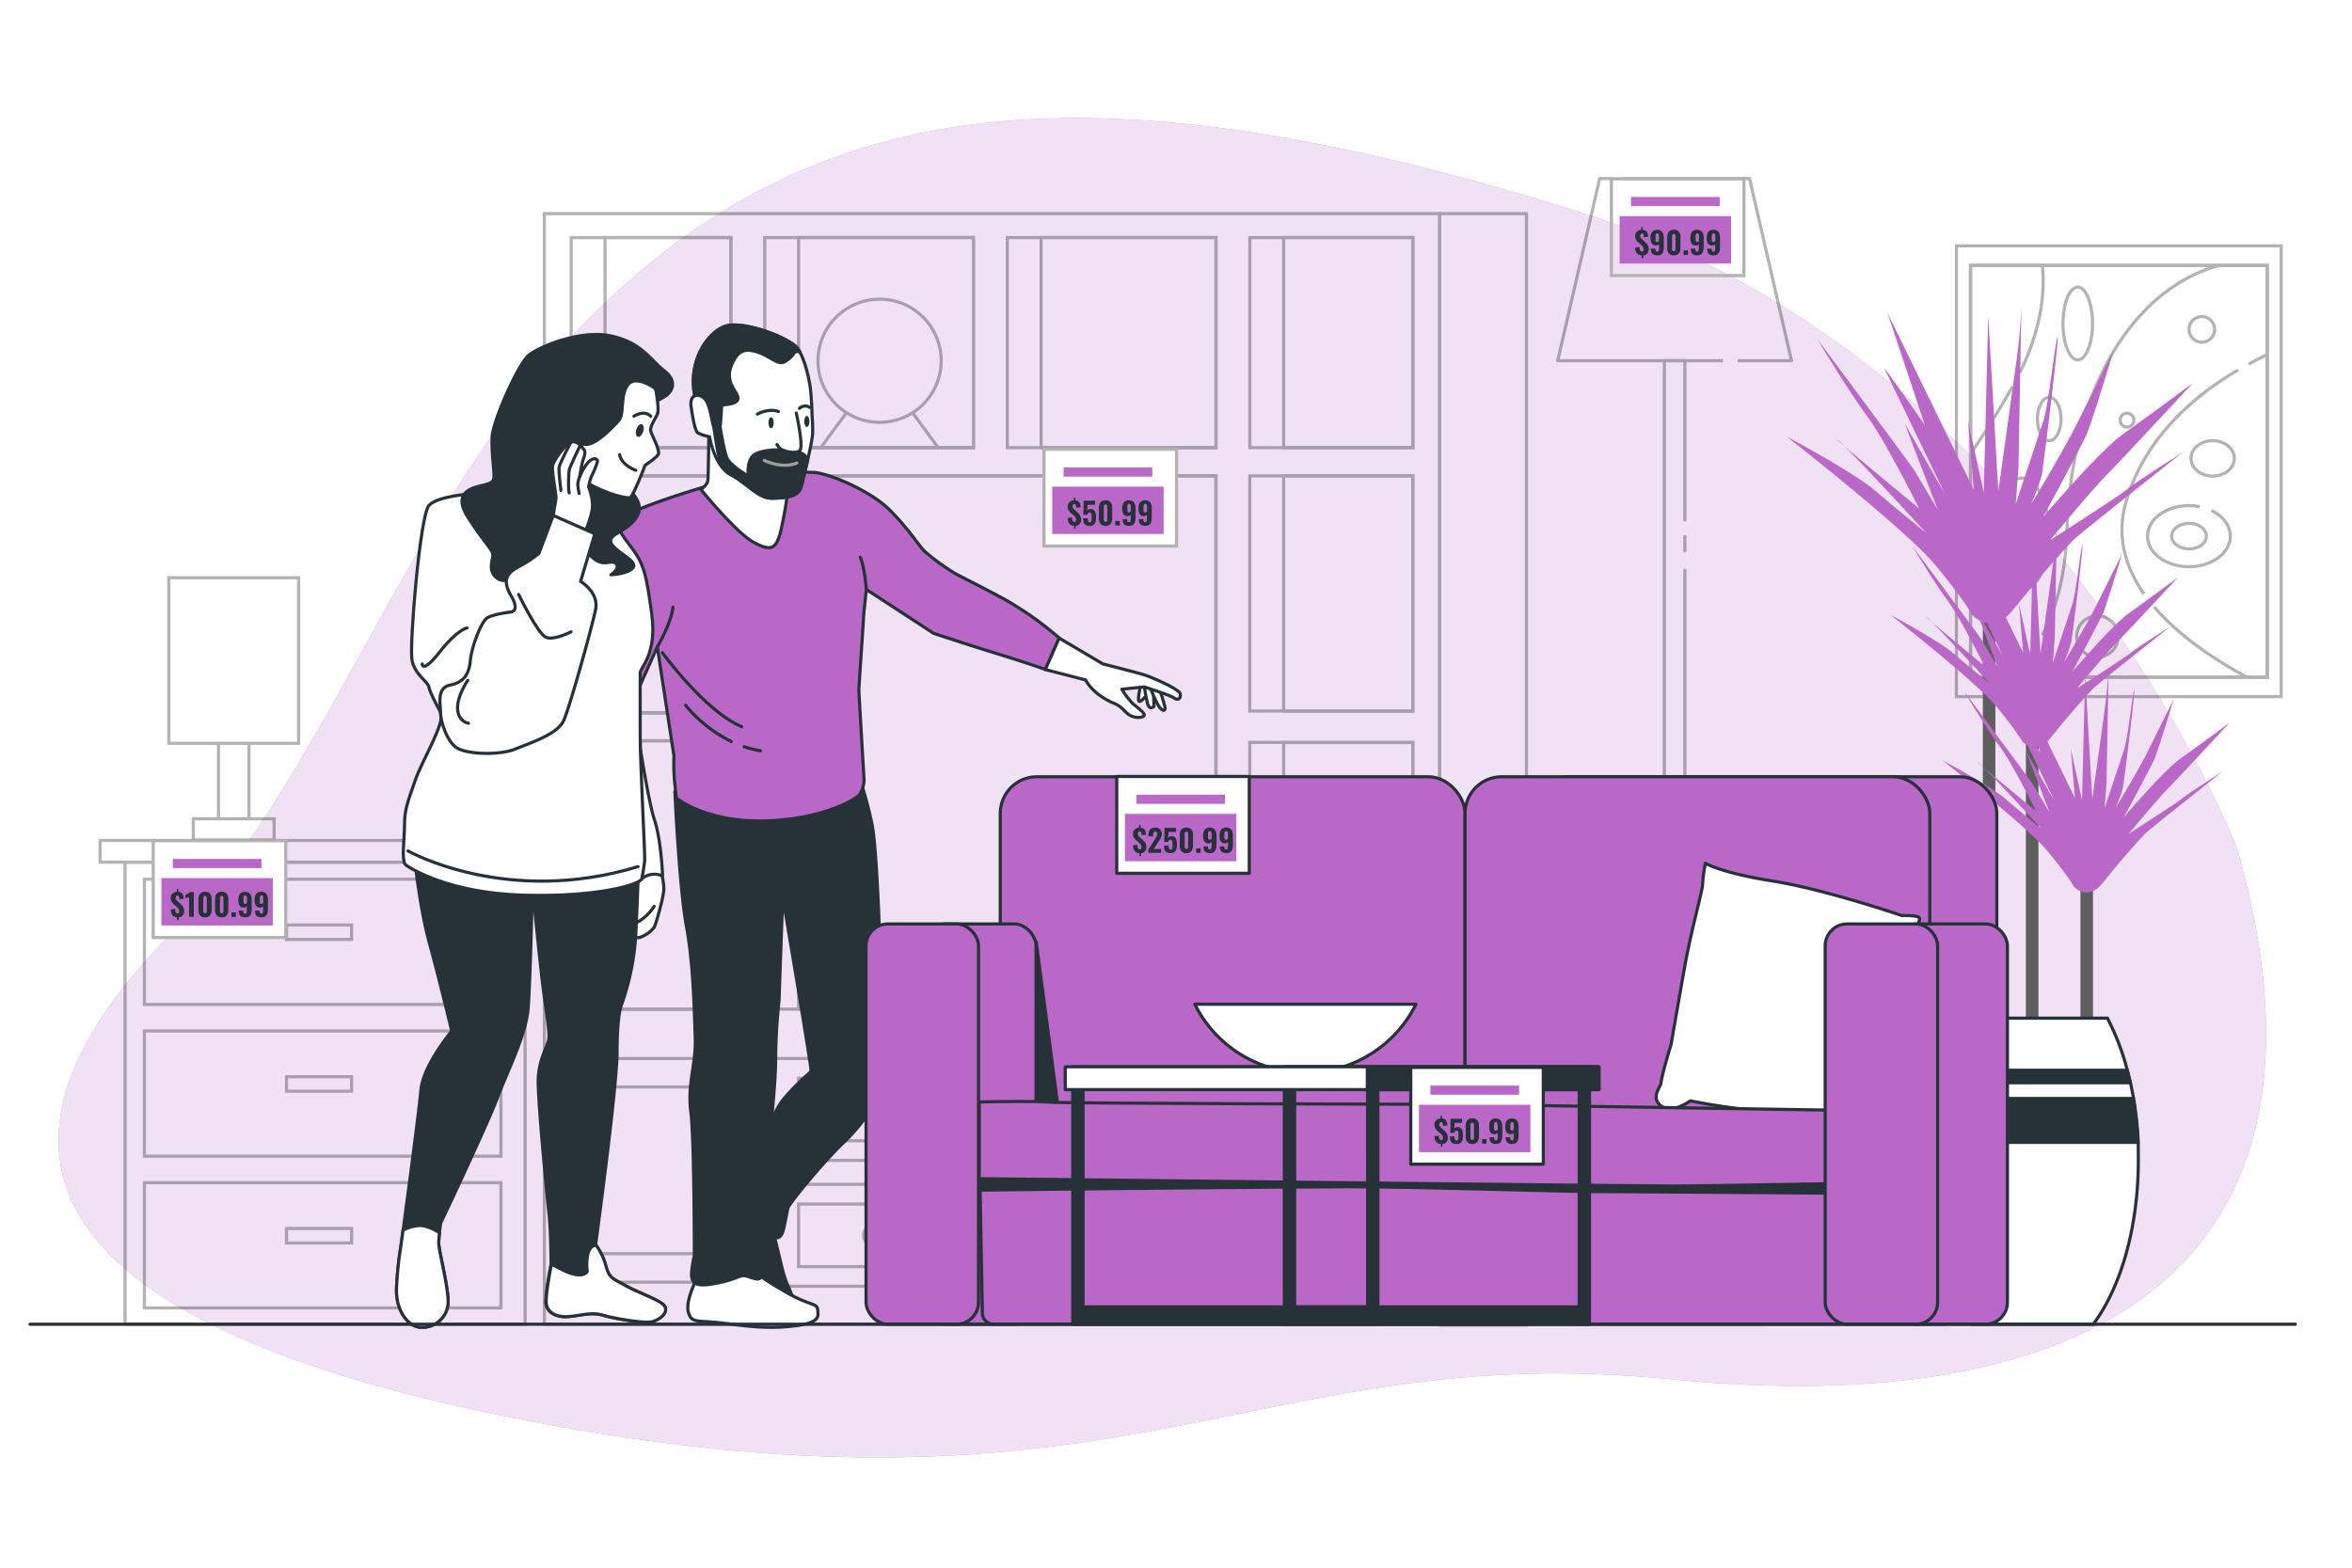<svg class="animated" id="freepik_stories-furniture-store" xmlns="http://www.w3.org/2000/svg" viewBox="0 0 750 500" version="1.1" xmlns:xlink="http://www.w3.org/1999/xlink" xmlns:svgjs="http://svgjs.com/svgjs"><style>svg#freepik_stories-furniture-store:not(.animated) .animable {opacity: 0;}svg#freepik_stories-furniture-store.animated #freepik--character-2--inject-172 {animation: 1.5s Infinite  linear wind;animation-delay: 0s;}svg#freepik_stories-furniture-store.animated #freepik--character-1--inject-172 {animation: 1.5s Infinite  linear wind;animation-delay: 0s;}            @keyframes wind {                0% {                    transform: rotate( 0deg );                }                25% {                    transform: rotate( 1deg );                }                75% {                    transform: rotate( -1deg );                }            }        </style><g id="freepik--background-simple--inject-172" class="animable animator-active" style="transform-origin: 370.627px 251.249px;"><path d="M713.27,270.36S652.55,114.11,501.52,66.94,266.41,30.82,198.68,91.26,106.82,246,56.22,296.16s-79.41,120.14,112.1,157,232-26.53,364.34-13.27S752.2,406,713.27,270.36Z" style="fill: #BA68C8; transform-origin: 370.627px 251.249px;" id="elh5rj59ddt1" class="animable"></path><g id="elvqvmpm70oep"><path d="M713.27,270.36S652.55,114.11,501.52,66.94,266.41,30.82,198.68,91.26,106.82,246,56.22,296.16s-79.41,120.14,112.1,157,232-26.53,364.34-13.27S752.2,406,713.27,270.36Z" style="fill: rgb(255, 255, 255); opacity: 0.8; transform-origin: 370.627px 251.249px;" class="animable" id="elfjwyl9xvrt9"></path></g></g><g id="freepik--lamp-2--inject-172" class="animable" style="transform-origin: 533.995px 239.65px;"><g id="elyses6334gke"><g style="opacity: 0.3; transform-origin: 533.995px 239.65px;" class="animable" id="el37aujb7drnc"><polyline points="517.83 56.95 557.89 56.95 571.27 115.04 554.07 115.04" style="fill: none; stroke: rgb(0, 0, 0); stroke-linejoin: round; transform-origin: 544.55px 85.995px;" id="elw7j6ig1kud8" class="animable"></polyline><polyline points="549.37 115.04 496.72 115.04 510.1 56.95 513.8 56.95" style="fill: none; stroke: rgb(0, 0, 0); stroke-linejoin: round; transform-origin: 523.045px 85.995px;" id="elaxxzwx59h6" class="animable"></polyline><line x1="537.27" y1="181.43" x2="537.27" y2="415.53" style="fill: none; stroke: rgb(0, 0, 0); stroke-linejoin: round; transform-origin: 537.27px 298.48px;" id="el5j5em5tjp3v" class="animable"></line><line x1="537.27" y1="170.69" x2="537.27" y2="176.06" style="fill: none; stroke: rgb(0, 0, 0); stroke-linejoin: round; transform-origin: 537.27px 173.375px;" id="elngflhp72r4" class="animable"></line><polyline points="530.72 349.87 530.72 115.03 537.27 115.03 537.27 166.32" style="fill: none; stroke: rgb(0, 0, 0); stroke-linejoin: round; transform-origin: 533.995px 232.45px;" id="el2yc8yftiu7r" class="animable"></polyline><line x1="530.72" y1="415.53" x2="530.72" y2="356.25" style="fill: none; stroke: rgb(0, 0, 0); stroke-linejoin: round; transform-origin: 530.72px 385.89px;" id="el5q4c0hh1xvk" class="animable"></line><rect x="503.09" y="415.53" width="59.38" height="6.82" style="fill: none; stroke: rgb(0, 0, 0); stroke-linejoin: round; transform-origin: 532.78px 418.94px;" id="el5au362tcup6" class="animable"></rect></g></g></g><g id="freepik--lamp-1--inject-172" class="animable" style="transform-origin: 74.525px 226.09px;"><g id="elim3e7bag809"><g style="opacity: 0.3; transform-origin: 74.525px 226.09px;" class="animable" id="eli7mx5oqtci"><rect x="53.83" y="184.27" width="41.39" height="52.8" style="fill: none; stroke: rgb(0, 0, 0); stroke-miterlimit: 10; transform-origin: 74.525px 210.67px;" id="eluy2sks6upjr" class="animable"></rect><line x1="69.67" y1="261.14" x2="69.67" y2="237.07" style="fill: none; stroke: rgb(0, 0, 0); stroke-miterlimit: 10; transform-origin: 69.67px 249.105px;" id="elggwzbftu21p" class="animable"></line><line x1="79.38" y1="261.14" x2="79.38" y2="237.07" style="fill: none; stroke: rgb(0, 0, 0); stroke-miterlimit: 10; transform-origin: 79.38px 249.105px;" id="elvj36ujm6vv" class="animable"></line><rect x="61.64" y="261.15" width="25.77" height="6.76" style="fill: none; stroke: rgb(0, 0, 0); stroke-miterlimit: 10; transform-origin: 74.525px 264.53px;" id="elf9kbb45ee26" class="animable"></rect></g></g></g><g id="freepik--furniture-2--inject-172" class="animable" style="transform-origin: 330.17px 245.395px;"><g id="elo8apvz1hvxp"><g style="opacity: 0.3; transform-origin: 330.17px 245.395px;" class="animable" id="els0cvlvw0zyg"><rect x="173.58" y="68.14" width="285.5" height="354.21" style="fill: none; stroke: rgb(0, 0, 0); stroke-miterlimit: 10; transform-origin: 316.33px 245.245px;" id="el6vg8hrwix4x" class="animable"></rect><path d="M387.74,321.85H243.85V151.78H387.74ZM233.06,151.78H182.14v75.59h50.92Zm165.48-9h52v-67h-52Zm-10.8-67H321.2v67h66.54Zm-143.89,67H310.4v-67H243.85Zm-10.79,93.48H182.14v85.59h50.92Zm217.46-84.48h-52v75h52Zm-52,85v85h52v-85Zm-165.48-94v-67H182.14v67Z" style="fill: none; stroke: rgb(0, 0, 0); stroke-miterlimit: 10; transform-origin: 316.34px 198.815px;" id="eln1qaw1s1qea" class="animable"></path><rect x="331.99" y="75.74" width="55.76" height="67.05" style="fill: none; stroke: rgb(0, 0, 0); stroke-miterlimit: 10; transform-origin: 359.87px 109.265px;" id="el1o3byi3xtsv" class="animable"></rect><rect x="254.65" y="75.74" width="55.76" height="67.05" style="fill: none; stroke: rgb(0, 0, 0); stroke-miterlimit: 10; transform-origin: 282.53px 109.265px;" id="elcxg95js2w9e" class="animable"></rect><rect x="409.33" y="75.74" width="41.19" height="67.05" style="fill: none; stroke: rgb(0, 0, 0); stroke-miterlimit: 10; transform-origin: 429.925px 109.265px;" id="elel0n9z4igcr" class="animable"></rect><rect x="192.93" y="151.78" width="40.13" height="75.6" style="fill: none; stroke: rgb(0, 0, 0); stroke-miterlimit: 10; transform-origin: 212.995px 189.58px;" id="elg1g7qiz7fou" class="animable"></rect><rect x="409.33" y="151.78" width="41.19" height="75.04" style="fill: none; stroke: rgb(0, 0, 0); stroke-miterlimit: 10; transform-origin: 429.925px 189.3px;" id="el8mud00jl0je" class="animable"></rect><rect x="409.33" y="236.82" width="41.19" height="85.03" style="fill: none; stroke: rgb(0, 0, 0); stroke-miterlimit: 10; transform-origin: 429.925px 279.335px;" id="elccav2fupbyf" class="animable"></rect><rect x="192.93" y="75.74" width="40.13" height="67.05" style="fill: none; stroke: rgb(0, 0, 0); stroke-miterlimit: 10; transform-origin: 212.995px 109.265px;" id="el2yt889t32yc" class="animable"></rect><rect x="254.65" y="151.78" width="133.1" height="170.07" style="fill: none; stroke: rgb(0, 0, 0); stroke-miterlimit: 10; transform-origin: 321.2px 236.815px;" id="el3zowb8guqyv" class="animable"></rect><rect x="192.93" y="236.26" width="40.13" height="85.59" style="fill: none; stroke: rgb(0, 0, 0); stroke-miterlimit: 10; transform-origin: 212.995px 279.055px;" id="elx5ehenqqr6s" class="animable"></rect><rect x="182.78" y="337.6" width="55.83" height="71.34" style="fill: none; stroke: rgb(0, 0, 0); stroke-miterlimit: 10; transform-origin: 210.695px 373.27px;" id="elyfnln47n4gb" class="animable"></rect><rect x="189.89" y="346.69" width="41.6" height="53.16" style="fill: none; stroke: rgb(0, 0, 0); stroke-miterlimit: 10; transform-origin: 210.69px 373.27px;" id="elygh80x9m93" class="animable"></rect><rect x="392.15" y="337.6" width="55.83" height="71.34" style="fill: none; stroke: rgb(0, 0, 0); stroke-miterlimit: 10; transform-origin: 420.065px 373.27px;" id="elqsxkthgcd8" class="animable"></rect><rect x="399.26" y="346.69" width="41.6" height="53.16" style="fill: none; stroke: rgb(0, 0, 0); stroke-miterlimit: 10; transform-origin: 420.06px 373.27px;" id="elh7yq9bnlgm" class="animable"></rect><rect x="246.09" y="337.6" width="65.3" height="32.51" style="fill: none; stroke: rgb(0, 0, 0); stroke-miterlimit: 10; transform-origin: 278.74px 353.855px;" id="eldrdtn93lg7j" class="animable"></rect><rect x="254.65" y="343.87" width="48.18" height="19.97" style="fill: none; stroke: rgb(0, 0, 0); stroke-miterlimit: 10; transform-origin: 278.74px 353.855px;" id="eldz0ak0a5hn" class="animable"></rect><rect x="246.09" y="377.73" width="65.3" height="32.51" style="fill: none; stroke: rgb(0, 0, 0); stroke-miterlimit: 10; transform-origin: 278.74px 393.985px;" id="elf3y4dx8yck" class="animable"></rect><rect x="254.65" y="384.01" width="48.18" height="19.97" style="fill: none; stroke: rgb(0, 0, 0); stroke-miterlimit: 10; transform-origin: 278.74px 393.995px;" id="el8vsqwggeeip" class="animable"></rect><rect x="319.37" y="337.6" width="65.3" height="32.51" style="fill: none; stroke: rgb(0, 0, 0); stroke-miterlimit: 10; transform-origin: 352.02px 353.855px;" id="eldd0qj336w1q" class="animable"></rect><rect x="327.93" y="343.87" width="48.18" height="19.97" style="fill: none; stroke: rgb(0, 0, 0); stroke-miterlimit: 10; transform-origin: 352.02px 353.855px;" id="el265x54bi6qtj" class="animable"></rect><rect x="319.37" y="377.73" width="65.3" height="32.51" style="fill: none; stroke: rgb(0, 0, 0); stroke-miterlimit: 10; transform-origin: 352.02px 393.985px;" id="elr698nq5osyr" class="animable"></rect><rect x="327.93" y="384.01" width="48.18" height="19.97" style="fill: none; stroke: rgb(0, 0, 0); stroke-miterlimit: 10; transform-origin: 352.02px 393.995px;" id="elgnbcs37jtc5" class="animable"></rect><path d="M282,353.86a3.3,3.3,0,1,0-3.29,3.29A3.29,3.29,0,0,0,282,353.86Z" style="fill: none; stroke: rgb(0, 0, 0); stroke-miterlimit: 10; transform-origin: 278.7px 353.85px;" id="ellyrhbch8wrj" class="animable"></path><path d="M355.12,353.86a3.3,3.3,0,1,0-3.29,3.29A3.29,3.29,0,0,0,355.12,353.86Z" style="fill: none; stroke: rgb(0, 0, 0); stroke-miterlimit: 10; transform-origin: 351.82px 353.85px;" id="el5w4mtsf503h" class="animable"></path><path d="M282,394a3.3,3.3,0,1,0-3.29,3.29A3.29,3.29,0,0,0,282,394Z" style="fill: none; stroke: rgb(0, 0, 0); stroke-miterlimit: 10; transform-origin: 278.7px 393.99px;" id="elgzzl4d8eemh" class="animable"></path><circle cx="227.24" cy="372.51" r="3.3" style="fill: none; stroke: rgb(0, 0, 0); stroke-miterlimit: 10; transform-origin: 227.24px 372.51px;" id="el6lh787gub9p" class="animable"></circle><circle cx="405.59" cy="372.51" r="3.3" style="fill: none; stroke: rgb(0, 0, 0); stroke-miterlimit: 10; transform-origin: 405.59px 372.51px;" id="eledivbfd8fc8" class="animable"></circle><circle cx="351.83" cy="393.99" r="3.3" style="fill: none; stroke: rgb(0, 0, 0); stroke-miterlimit: 10; transform-origin: 351.83px 393.99px;" id="el611244l4dy" class="animable"></circle><rect x="459.08" y="68.14" width="27.68" height="354.51" style="fill: none; stroke: rgb(0, 0, 0); stroke-miterlimit: 10; transform-origin: 472.92px 245.395px;" id="el6mxnc2xiu34" class="animable"></rect><circle cx="280.48" cy="115.06" r="19.64" style="fill: none; stroke: rgb(0, 0, 0); stroke-miterlimit: 10; transform-origin: 280.48px 115.06px;" id="elfbi2ferw6fg" class="animable"></circle><line x1="261.44" y1="143.18" x2="270.02" y2="131.48" style="fill: none; stroke: rgb(0, 0, 0); stroke-miterlimit: 10; transform-origin: 265.73px 137.33px;" id="elyujujy06lp" class="animable"></line><line x1="299.45" y1="143.18" x2="290.88" y2="131.48" style="fill: none; stroke: rgb(0, 0, 0); stroke-miterlimit: 10; transform-origin: 295.165px 137.33px;" id="elb23fo9raiab" class="animable"></line><rect x="201.03" y="196.98" width="20.46" height="30.29" style="fill: none; stroke: rgb(0, 0, 0); stroke-miterlimit: 10; transform-origin: 211.26px 212.125px;" id="elp921swi6c9n" class="animable"></rect><polyline points="202.94 196.97 199.68 183.49 203.16 187.76 202.04 171.69 206.76 185.85 206.76 165.06 210.69 186.41 214.29 173.15 215.41 187.31 218.78 175.74 216.98 191.35 223.73 179.11 220.13 196.75" style="fill: none; stroke: rgb(0, 0, 0); stroke-miterlimit: 10; transform-origin: 211.705px 181.015px;" id="el9z0643xockd" class="animable"></polyline></g></g></g><g id="freepik--furniture-1--inject-172" class="animable" style="transform-origin: 103.67px 345.21px;"><g id="el1k65wlxksc1"><g style="opacity: 0.3; transform-origin: 103.67px 345.21px;" class="animable" id="elgj2u307m8zq"><rect x="39.89" y="275" width="127.55" height="147.36" style="fill: none; stroke: rgb(0, 0, 0); stroke-miterlimit: 10; transform-origin: 103.665px 348.68px;" id="el4fjvaanb34w" class="animable"></rect><rect x="31.92" y="268.06" width="143.5" height="6.91" style="fill: none; stroke: rgb(0, 0, 0); stroke-miterlimit: 10; transform-origin: 103.67px 271.515px;" id="ellgbsfxfyt28" class="animable"></rect><rect x="46.05" y="280.42" width="113.69" height="39.94" style="fill: none; stroke: rgb(0, 0, 0); stroke-miterlimit: 10; transform-origin: 102.895px 300.39px;" id="elms72qendw1k" class="animable"></rect><rect x="91.37" y="295.02" width="20.74" height="4.61" style="fill: none; stroke: rgb(0, 0, 0); stroke-miterlimit: 10; transform-origin: 101.74px 297.325px;" id="elfnxekr877gr" class="animable"></rect><rect x="46.05" y="328.82" width="113.69" height="39.94" style="fill: none; stroke: rgb(0, 0, 0); stroke-miterlimit: 10; transform-origin: 102.895px 348.79px;" id="eltx1qrsxhl2" class="animable"></rect><rect x="91.37" y="343.41" width="20.74" height="4.61" style="fill: none; stroke: rgb(0, 0, 0); stroke-miterlimit: 10; transform-origin: 101.74px 345.715px;" id="elsiextth97dk" class="animable"></rect><rect x="46.05" y="377.21" width="113.69" height="39.94" style="fill: none; stroke: rgb(0, 0, 0); stroke-miterlimit: 10; transform-origin: 102.895px 397.18px;" id="elw0qtjw2kqv" class="animable"></rect><rect x="91.37" y="391.81" width="20.74" height="4.61" style="fill: none; stroke: rgb(0, 0, 0); stroke-miterlimit: 10; transform-origin: 101.74px 394.115px;" id="elp9iyl93wrb" class="animable"></rect></g></g></g><g id="freepik--Picture--inject-172" class="animable" style="transform-origin: 675.64px 150.295px;"><g id="eltpyq3lt3xaq"><g style="opacity: 0.3; transform-origin: 675.64px 150.295px;" class="animable" id="elr9e3tgu3i2"><path d="M623.86,78.41V222.18H727.42V78.41Zm99.07,137.53H628.36V84.65h94.57Z" style="fill: none; stroke: rgb(0, 0, 0); stroke-miterlimit: 10; transform-origin: 675.64px 150.295px;" id="elfk712bmofit" class="animable"></path><path d="M649.15,206a38.84,38.84,0,0,1-9.46,10h83.24V84.65H707.6l-2,.63c-15,4.73-30.5,18.42-39.29,43.3" style="fill: none; stroke: rgb(0, 0, 0); stroke-miterlimit: 10; transform-origin: 681.31px 150.325px;" id="el22rx1hrpsie" class="animable"></path><path d="M664.84,132.94a142.23,142.23,0,0,0-5.74,36.5c-.54,14.84-3.7,25.51-7.92,33.18" style="fill: none; stroke: rgb(0, 0, 0); stroke-miterlimit: 10; transform-origin: 658.01px 167.78px;" id="elhmlk8ffhrpk" class="animable"></path><path d="M713.68,118c-13.75,8-29.76,21.44-35.74,42.05-3.2,11-.2,20.92,5.75,29.41" style="fill: none; stroke: rgb(0, 0, 0); stroke-miterlimit: 10; transform-origin: 695.159px 153.73px;" id="el8g4flvg7kt4" class="animable"></path><path d="M686.91,193.57c8.26,9.66,20,17.25,29.52,22.37h6.5V113.12c-1.86.87-3.84,1.85-5.9,3" style="fill: none; stroke: rgb(0, 0, 0); stroke-miterlimit: 10; transform-origin: 704.92px 164.53px;" id="eluemek6buw29" class="animable"></path><path d="M644.08,118.88c7.24-14.76,8-26.47,7.17-34.23H628.36v60.06c3.39-4.81,7.53-11.24,12.53-19.86l.89-1.56" style="fill: none; stroke: rgb(0, 0, 0); stroke-miterlimit: 10; transform-origin: 639.939px 114.68px;" id="elhy2wpsbgyv" class="animable"></path><path d="M653.05,175.73c-1.12,7.27-4.45,12.55-8.39,12.55-4.86,0-8.8-8-8.8-17.9s3.94-17.9,8.8-17.9,8.79,8,8.79,17.9" style="fill: none; stroke: rgb(0, 0, 0); stroke-miterlimit: 10; transform-origin: 644.655px 170.38px;" id="elliwoycopvep" class="animable"></path><path d="M657.22,133.64c0,3.81-1.69,6.91-3.77,6.91s-3.77-3.1-3.77-6.91,1.69-6.91,3.77-6.91S657.22,129.82,657.22,133.64Z" style="fill: none; stroke: rgb(0, 0, 0); stroke-miterlimit: 10; transform-origin: 653.45px 133.64px;" id="eln9wrg6blbm" class="animable"></path><path d="M705.19,162.83c3.63,1.73,6,4.75,6,8.18,0,5.37-5.91,9.73-13.19,9.73s-13.19-4.36-13.19-9.73,5.9-9.74,13.19-9.74a17.81,17.81,0,0,1,3.46.34" style="fill: none; stroke: rgb(0, 0, 0); stroke-miterlimit: 10; transform-origin: 698px 171.005px;" id="el7efzvivmcq6" class="animable"></path><path d="M703.57,171c0,2.25-2.48,4.08-5.53,4.08s-5.53-1.83-5.53-4.08,2.47-4.09,5.53-4.09S703.57,168.75,703.57,171Z" style="fill: none; stroke: rgb(0, 0, 0); stroke-miterlimit: 10; transform-origin: 698.04px 170.995px;" id="el9q18f57hwct" class="animable"></path><ellipse cx="705.57" cy="146.2" rx="6.91" ry="5.65" style="fill: none; stroke: rgb(0, 0, 0); stroke-miterlimit: 10; transform-origin: 705.57px 146.2px;" id="eltnfq1375m4o" class="animable"></ellipse><ellipse cx="662.55" cy="103.18" rx="4.71" ry="11.62" style="fill: none; stroke: rgb(0, 0, 0); stroke-miterlimit: 10; transform-origin: 662.55px 103.18px;" id="elyktzhfn5r8" class="animable"></ellipse><path d="M675.43,203a6.6,6.6,0,1,1-6.6-6.59A6.59,6.59,0,0,1,675.43,203Z" style="fill: none; stroke: rgb(0, 0, 0); stroke-miterlimit: 10; transform-origin: 668.83px 203.01px;" id="elo56kf2aig7k" class="animable"></path><path d="M706.2,105.06a4.08,4.08,0,1,1-4.08-4.08A4.09,4.09,0,0,1,706.2,105.06Z" style="fill: none; stroke: rgb(0, 0, 0); stroke-miterlimit: 10; transform-origin: 702.12px 105.06px;" id="elc2z2tnefnk" class="animable"></path><path d="M680.45,134a2.2,2.2,0,1,1-2.19-2.2A2.19,2.19,0,0,1,680.45,134Z" style="fill: none; stroke: rgb(0, 0, 0); stroke-miterlimit: 10; transform-origin: 678.25px 134px;" id="el5tozomknq1r" class="animable"></path><rect x="628.36" y="84.65" width="94.57" height="131.28" style="fill: none; stroke: rgb(0, 0, 0); stroke-miterlimit: 10; transform-origin: 675.645px 150.29px;" id="elz9ndscu88xc" class="animable"></rect></g></g></g><g id="freepik--Plant--inject-172" class="animable" style="transform-origin: 640.36px 260.37px;"><line x1="648.01" y1="331.29" x2="648.01" y2="220.95" style="fill: none; stroke: rgb(94, 94, 94); stroke-miterlimit: 10; stroke-width: 4px; transform-origin: 648.01px 276.12px;" id="elhh99qocylap" class="animable"></line><line x1="634.28" y1="333.52" x2="634.28" y2="181.13" style="fill: none; stroke: rgb(94, 94, 94); stroke-miterlimit: 10; stroke-width: 4px; transform-origin: 634.28px 257.325px;" id="el7owiw8ccdtr" class="animable"></line><line x1="665.41" y1="334.26" x2="665.41" y2="280.74" style="fill: none; stroke: rgb(94, 94, 94); stroke-miterlimit: 10; stroke-width: 4px; transform-origin: 665.41px 307.5px;" id="elmkrrfma0agm" class="animable"></line><path d="M628.94,196.16s-2.75-5-11.93-16.07-47.29-40.86-47.29-40.86,21.57,11.48,28.46,17.44S614.25,170,614.25,170s-25.71-28-28.46-29.84,26.17,22,26.17,22-11-22-16.53-29.38S579.36,108,579.36,108,609.2,148,610.58,150.25s7.34,12.39,7.34,12.39L607.36,135.1l12.86,22.49s-18.37-38.1-19.28-39.94,12.85,17.9,12.85,17.9L601.85,99.74l27.55,56.48-1.83-22,5,22.95L634,100.66l3.22,56s5-35.81,6-43.15,1.37-15.15,1.37-15.15-.92,48.66-.92,50-.91,12.4-.91,12.4,6.88-20.66,8.72-26.17,3.67-24.34,4.59-27.09-4.59,42.24-5,44.07a53.36,53.36,0,0,1-3.21,8.73c-1.38,2.75,10.1-16.53,14.23-24.8l11.94-23.87s-6.89,23-8.73,27.09-13.77,26.17-13.77,26.17,17.91-21.12,25.71-26.63,22-16.07,22-16.07-23,24.79-27.55,29.38-17.9,20.66-17.9,20.66,23-14.69,24.33-16.06S696,144.28,696,144.28s-33.33,26.33-34.9,28c-13.31,14.24-17.9,21.12-20.66,23.88S633.08,200.29,628.94,196.16Z" style="fill: #BA68C8; transform-origin: 634.48px 148.564px;" id="el9lquy8wrwhw" class="animable"></path><path d="M644.79,236.41s-1.95-3.58-8.45-11.37-33.45-28.9-33.45-28.9,15.27,8.12,20.14,12.34,11.37,9.42,11.37,9.42-18.19-19.81-20.14-21.11,18.51,15.59,18.51,15.59-7.79-15.59-11.69-20.79-11.37-17.54-11.37-17.54,21.11,28.26,22.09,29.88L637,212.7l-7.47-19.49,9.1,15.92s-13-27-13.64-28.26,9.09,12.67,9.09,12.67l-8.44-25.33,19.48,39.94-1.3-15.58,3.58,16.23,1-39.94,2.27,39.62s3.58-25.33,4.23-30.53,1-10.72,1-10.72-.65,34.43-.65,35.4-.65,8.77-.65,8.77l6.17-18.51c1.3-3.9,2.6-17.21,3.25-19.16s-3.25,29.88-3.57,31.18a37.58,37.58,0,0,1-2.28,6.17c-1,1.94,7.15-11.69,10.07-17.54l8.44-16.89s-4.87,16.24-6.17,19.16-9.74,18.51-9.74,18.51,12.67-14.93,18.19-18.83,15.59-11.37,15.59-11.37S678.24,201.66,675,204.91s-12.66,14.61-12.66,14.61,16.23-10.39,17.21-11.37,12.66-8.44,12.66-8.44-23.57,18.62-24.68,19.81c-9.42,10.07-12.66,14.94-14.61,16.89S647.71,239.33,644.79,236.41Z" style="fill: #BA68C8; transform-origin: 648.72px 202.742px;" id="ellzhsfz34eik" class="animable"></path><path d="M661.32,282.78s-2-3.57-8.45-11.37-33.45-28.9-33.45-28.9,15.27,8.12,20.14,12.34,11.36,9.42,11.36,9.42-18.18-19.81-20.13-21.11,18.51,15.59,18.51,15.59-7.79-15.59-11.69-20.79-11.37-17.53-11.37-17.53,21.11,28.25,22.09,29.87l5.19,8.77-7.47-19.48,9.1,15.91s-13-27-13.64-28.25,9.09,12.66,9.09,12.66l-8.44-25.33,19.48,39.94-1.3-15.58,3.57,16.23,1-39.94,2.27,39.62s3.57-25.33,4.22-30.53,1-10.71,1-10.71-.65,34.42-.65,35.39-.65,8.77-.65,8.77l6.17-18.51c1.3-3.9,2.6-17.21,3.25-19.16s-3.25,29.88-3.57,31.18a37.25,37.25,0,0,1-2.28,6.17c-1,1.95,7.15-11.69,10.07-17.54L693.14,223s-4.87,16.24-6.17,19.16-9.74,18.52-9.74,18.52,12.67-14.94,18.19-18.84S711,230.49,711,230.49,694.77,248,691.52,251.28s-12.67,14.61-12.67,14.61,16.24-10.39,17.22-11.37,12.66-8.44,12.66-8.44-23.57,18.63-24.68,19.81c-9.42,10.07-12.67,14.94-14.61,16.89S664.24,285.7,661.32,282.78Z" style="fill: #BA68C8; transform-origin: 665.21px 249.117px;" id="ela01ntavdm8" class="animable"></path><path d="M681.87,370c0,21.68-5.7,40.82-14.41,52.38H628.82c-8.71-11.56-14.41-30.7-14.41-52.38,0-1.89,0-3.77.13-5.62a114.76,114.76,0,0,1,1.49-14c.29-1.7.61-3.37,1-5,.3-1.36.62-2.69,1-4a78.54,78.54,0,0,1,6.36-16.65H672a78.54,78.54,0,0,1,6.36,16.65c.35,1.31.67,2.64,1,4,.36,1.63.68,3.3,1,5a114.76,114.76,0,0,1,1.49,14C681.83,366.2,681.87,368.08,681.87,370Z" style="fill: rgb(255, 255, 255); stroke: rgb(38, 50, 56); stroke-miterlimit: 10; transform-origin: 648.14px 373.555px;" id="elgzbv4ippafs" class="animable"></path><path d="M678.31,341.35H618c-.35,1.31-.67,2.64-1,4h62.28C679,344,678.66,342.66,678.31,341.35Zm1.94,9H616a114.76,114.76,0,0,0-1.49,14h67.2A114.76,114.76,0,0,0,680.25,350.35Z" style="fill: rgb(38, 50, 56); stroke: rgb(38, 50, 56); stroke-miterlimit: 10; transform-origin: 648.11px 352.85px;" id="el4yvqaqmn813" class="animable"></path></g><g id="freepik--character-2--inject-172" class="animable" style="transform-origin: 279.425px 263.503px;"><path d="M258.66,341.76a74.13,74.13,0,0,0-8.81,8.81c-4,4.84-8.25,18.2-8.25,18.2l-3.13,34.12,2.28,2.85s6.25,7.68,8.81,9.1,4.27,3.69,3.42,0S250.7,410,249.28,404s-2.28-9.38-2.28-9.38,2,1.14,2.85-2.56,1.14-5.69,1.42-6.83,10.52-13.93,17.91-21,13.37-16.77,12.23-22.75-11.37-3.41-14.79-3.41S258.66,341.76,258.66,341.76Z" style="fill: rgb(38, 50, 56); stroke: rgb(38, 50, 56); stroke-linecap: round; stroke-linejoin: round; transform-origin: 260.01px 377.182px;" id="elcdir8emvq7j" class="animable"></path><path d="M242.74,407.16s1.65,1.43,8.54,5.34,9.32,3.11,9.45,5.14,1.08,4.05-6.48,5.13-14.05.54-22.84-.67-10.8.27-11.89-3.52,2.71-10.81,2.71-10.81,8.37-.81,12.43-2.29S242.74,407.16,242.74,407.16Z" style="fill: rgb(255, 255, 255); stroke: rgb(38, 50, 56); stroke-linecap: round; stroke-linejoin: round; transform-origin: 240.08px 414.219px;" id="elfts49vnuucq" class="animable"></path><path d="M215.2,252.52s1.42,30.71,3.69,42.94,2.52,27.82,2.81,35.78-2.56,14.5-1.42,23.31,1.13,45.78,1.13,45.78-1.13,5.12-.85,6.83.85,3.41,7.11,2.27,7.39-2.27,9.1-2.56,5.12,2.28,6,.29,1.71-2.28,1.14-5.12-2.28-5.12-2.28-6.25,5.4-41.52,5.69-56.59A188.72,188.72,0,0,1,248.43,319c0-.85,1.17-32.94,1.17-32.94s9.06,53.41,9.06,55.69,8.25,8,14.5,7.39,8-.57,8.25-7.68-1.1-68.19-3.37-78.71a122.92,122.92,0,0,0-4.84-17.06s.29,6-27.29,7.11-29-3.42-29-3.42Z" style="fill: rgb(38, 50, 56); stroke: rgb(38, 50, 56); stroke-linecap: round; stroke-linejoin: round; transform-origin: 248.32px 327.745px;" id="elyofzuym5e7" class="animable"></path><path d="M184.75,270.37v0Z" style="fill: none; stroke: rgb(38, 50, 56); stroke-linecap: round; stroke-linejoin: round; transform-origin: 184.75px 270.37px;" id="el3hep1bprbe" class="animable"></path><path d="M194.84,271.42c0,.2-.06.38-.08.55C194.78,271.8,194.81,271.62,194.84,271.42Z" style="fill: none; stroke: rgb(38, 50, 56); stroke-linecap: round; stroke-linejoin: round; transform-origin: 194.8px 271.695px;" id="el3wxw0cqbm1d" class="animable"></path><path d="M194.74,272.07c0,.2-.05.38-.08.54C194.69,272.45,194.71,272.27,194.74,272.07Z" style="fill: none; stroke: rgb(38, 50, 56); stroke-linecap: round; stroke-linejoin: round; transform-origin: 194.7px 272.34px;" id="elrfm8s1r1hcr" class="animable"></path><path d="M184.71,271.78v0Z" style="fill: none; stroke: rgb(38, 50, 56); stroke-linecap: round; stroke-linejoin: round; transform-origin: 184.71px 271.78px;" id="elvldx704nol" class="animable"></path><path d="M320.21,191.07c-9.16-4.94-12.83-6.59-15.76-8.24a71,71,0,0,1-9.5-6.9c-1.83-1.64-4.94-7-11.35-13.37s-20.15-11.9-24.36-11.9-6.78-.92-7.51-.74-25.83,5-25.83,5-29.67,8.43-32.79,13.74-2.38,28.39-3.11,32-3.67,23.08-3.67,23.08-2.56,18.32-1.83,26c.18,1.87.28,4.17.34,6.6a25.22,25.22,0,0,0,12.13.79c1.08-7.12,2.22-14.44,2.74-16.91,1.09-5.32,4.39-21.62,4.39-21.62l5.5-12.27,5.31,34.8a68.38,68.38,0,0,0,.18,8.06c.37,3.12.55,5.31.55,5.31s9.16,7.7,27.84,7.33,29.86-7,30.78-8.61a10.42,10.42,0,0,0,1.28-4.21c0-.73-1.65-27.29-1.65-28.94s1.46-21.8,1.46-22.9.92-9.16.92-9.16l21.46,14s11.12,3.68,20.64,6.61,15,4.92,15,4.92l4.39-10.07A107.13,107.13,0,0,0,320.21,191.07Z" style="fill: #BA68C8; stroke: rgb(38, 50, 56); stroke-linecap: round; stroke-linejoin: round; transform-origin: 261.065px 205.87px;" id="elox3rmymxkxd" class="animable"></path><path d="M184.69,272.53v0Z" style="fill: none; stroke: rgb(38, 50, 56); stroke-linecap: round; stroke-linejoin: round; transform-origin: 184.69px 272.53px;" id="els5zjozx4ohc" class="animable"></path><path d="M196.08,263c0,.17-.05.33-.07.5C196,263.35,196.06,263.18,196.08,263Z" style="fill: none; stroke: rgb(38, 50, 56); stroke-linecap: round; stroke-linejoin: round; transform-origin: 196.044px 263.25px;" id="ely217u5531qe" class="animable"></path><path d="M195.88,264.34l0,.35C195.85,264.58,195.87,264.46,195.88,264.34Z" style="fill: none; stroke: rgb(38, 50, 56); stroke-linecap: round; stroke-linejoin: round; transform-origin: 195.872px 264.515px;" id="el5iqeim466c8" class="animable"></path><path d="M195.16,269.24l0,.14Z" style="fill: none; stroke: rgb(38, 50, 56); stroke-linecap: round; stroke-linejoin: round; transform-origin: 195.16px 269.31px;" id="elpus30w70ci" class="animable"></path><path d="M195,270.08l-.06.44Z" style="fill: none; stroke: rgb(38, 50, 56); stroke-linecap: round; stroke-linejoin: round; transform-origin: 194.97px 270.3px;" id="elk4v36f8iglq" class="animable"></path><path d="M194.94,270.74c0,.21-.06.41-.09.59C194.88,271.15,194.91,271,194.94,270.74Z" style="fill: none; stroke: rgb(38, 50, 56); stroke-linecap: round; stroke-linejoin: round; transform-origin: 194.895px 271.035px;" id="elqmxiln0fuq" class="animable"></path><path d="M363.58,219.26s-.91,3.85-.37,4.4,3.48-2.75,3.3-4.4S364.5,218.35,363.58,219.26Z" style="fill: rgb(255, 255, 255); stroke: rgb(38, 50, 56); stroke-linecap: round; stroke-linejoin: round; transform-origin: 364.778px 221.001px;" id="eliqsmpkrknvd" class="animable"></path><path d="M367.79,219.81l.19,5.5s-1.47,1.28-2-.74-1.1-5.49-1.1-5.49Z" style="fill: rgb(255, 255, 255); stroke: rgb(38, 50, 56); stroke-linecap: round; stroke-linejoin: round; transform-origin: 366.43px 222.395px;" id="elaas5gyce2" class="animable"></path><path d="M369.69,219.86a45.84,45.84,0,0,1,1.83,5.86c0,.92-.54,1.28-1.64,0s-3.12-6.41-3.12-6.41Z" style="fill: rgb(255, 255, 255); stroke: rgb(38, 50, 56); stroke-linecap: round; stroke-linejoin: round; transform-origin: 369.14px 222.93px;" id="elzr6j5cyiwz" class="animable"></path><path d="M337.75,203.51l13.93,8.24s10.8,2.75,13.18,3.48,11.34,4.63,11.52,6.1-.73,2.2-2,1.28-9.51-3.53-9.51-3.53l-7.14.73a23.68,23.68,0,0,0,3.48,4.58c1.65,1.47,4.4,3.3,3.48,4s-3.11.55-4.58-.37-2.2-2.56-4.76-3.66a20.93,20.93,0,0,1-7-4.58,15.23,15.23,0,0,1-2.2-2.93l-12.82-3.3Z" style="fill: rgb(255, 255, 255); stroke: rgb(38, 50, 56); stroke-linecap: round; stroke-linejoin: round; transform-origin: 354.866px 216.169px;" id="elb8lp7ot2m18" class="animable"></path><path d="M188.32,297.37a7.88,7.88,0,0,0,2.91,1.16,2.56,2.56,0,0,0,2.46-.81l.9-4.17L196.8,291c.72,1.15.35,3.24,2.62,4s1.06-1.06.26-3.33-.53-5.19-1.06-6.12c-.33-.57-1.05-2.08-1.56-3.17v-.07l-2.47-9.16s1.15-7.9,2.39-16.06a25.22,25.22,0,0,1-12.13-.79c.16,7.57-.15,16.3-.15,16.3s-2.92,17.08-2.11,20.9S188.32,297.37,188.32,297.37Z" style="fill: none; stroke: rgb(38, 50, 56); stroke-linecap: round; stroke-linejoin: round; transform-origin: 191.588px 277.444px;" id="elbi69dv20xdq" class="animable"></path><path d="M276.27,188s-.51-6.87-1.93-10.28" style="fill: none; stroke: rgb(38, 50, 56); stroke-linecap: round; stroke-linejoin: round; transform-origin: 275.305px 182.86px;" id="el84fs3h7hl9o" class="animable"></path><path d="M209.6,206.34s4.46-7.56,5-12.68" style="fill: none; stroke: rgb(38, 50, 56); stroke-linecap: round; stroke-linejoin: round; transform-origin: 212.1px 200px;" id="elc6c4z8j0bz5" class="animable"></path><path d="M211.21,208.16s13.65,18.77,25.31,23.6" style="fill: none; stroke: rgb(38, 50, 56); stroke-linecap: round; stroke-linejoin: round; transform-origin: 223.865px 219.96px;" id="elro0mfvnr7nl" class="animable"></path><path d="M237.3,238.16a30.76,30.76,0,0,0,5.19,1.28" style="fill: none; stroke: rgb(38, 50, 56); stroke-linecap: round; stroke-linejoin: round; transform-origin: 239.895px 238.8px;" id="eluix7l26mx7b" class="animable"></path><path d="M218.61,224.94a44.64,44.64,0,0,0,14.58,11.55" style="fill: none; stroke: rgb(38, 50, 56); stroke-linecap: round; stroke-linejoin: round; transform-origin: 225.9px 230.715px;" id="eltlqarqhvhzk" class="animable"></path><path d="M226.08,134.9s-.18,16.86-.36,18.32-2.2,2.93-2.2,2.93,11.35,13.92,16.85,16.85,7.14,2.2,8.61-3.66a132.27,132.27,0,0,0,2.38-13.92L230.48,134S227.18,132.71,226.08,134.9Z" style="fill: rgb(255, 255, 255); stroke: rgb(38, 50, 56); stroke-linecap: round; stroke-linejoin: round; transform-origin: 237.44px 154.149px;" id="elygywk50tjrj" class="animable"></path><path d="M221.57,126.21s-1.68.5-1.17,3.69,1.17,7.54,2.17,8.21a14.43,14.43,0,0,0,3.69,1.18s1.51,9.38,6.71,12.07,8.72,7.54,13.07,7.54,8.55-.5,9.39-3.52,3.52-14.25,3.69-16.93a51.86,51.86,0,0,0-.17-5.87c0-1.17-.17-5.36-.5-8.38s-1.68-9.22-3.86-12.74-16.93-9.06-22.8-7.55S219.22,115.15,221.57,126.21Z" style="fill: rgb(255, 255, 255); stroke: rgb(38, 50, 56); stroke-linecap: round; stroke-linejoin: round; transform-origin: 239.722px 131.277px;" id="el9odowxzwg9g" class="animable"></path><ellipse cx="245.88" cy="134.84" rx="0.84" ry="1.76" style="fill: rgb(38, 50, 56); transform-origin: 245.88px 134.84px;" id="elz1mglwfvvvm" class="animable"></ellipse><path d="M258.11,134.42c0,1-.37,1.76-.83,1.76s-.84-.78-.84-1.76.37-1.76.84-1.76S258.11,133.45,258.11,134.42Z" style="fill: rgb(38, 50, 56); transform-origin: 257.275px 134.42px;" id="elaj9vl7invy6" class="animable"></path><path d="M241.52,132.08s3.35-2,6.7-.84" style="fill: none; stroke: rgb(38, 50, 56); stroke-linecap: round; stroke-linejoin: round; transform-origin: 244.87px 131.479px;" id="el3xzxash0j92" class="animable"></path><path d="M254.93,130.23a2.58,2.58,0,0,1,3.18-.33" style="fill: none; stroke: rgb(38, 50, 56); stroke-linecap: round; stroke-linejoin: round; transform-origin: 256.52px 129.865px;" id="elukn7k0b3th" class="animable"></path><path d="M251.91,143.81c-2.68-.67-10.22-.5-12.07,1.85s-1.17,6.2-1.17,6.2-5.87-3.35-6.88-5.87-2.17-9.89-2.17-9.89c.16-.67.5-6.2.5-6.7s5.2-.17,5.2-2.35-4.2-4.86-2.18-10.23,4.69-5.87,8.88-4.36,6.2,4.36,8.55,2.69a8.37,8.37,0,0,0,2.85-2.85,4.54,4.54,0,0,1,1.55-.19c-.12-.22-.25-.44-.38-.65-2.18-3.52-16.93-9.06-22.8-7.55s-12.57,11.24-10.22,22.3c0,0,1.51-.67,3.18,1s2.35,8,2.85,8.88c0,0,1.34,9.56,2.18,11.57a17.38,17.38,0,0,0,2.82,3.48l.37.21c5.19,2.68,8.72,7.54,13.07,7.54s8.55-.5,9.39-3.52c.43-1.54,1.33-5.2,2.14-8.79C256.08,143.83,254.57,144.48,251.91,143.81Z" style="fill: rgb(38, 50, 56); stroke: rgb(38, 50, 56); stroke-linecap: round; stroke-linejoin: round; transform-origin: 239.329px 131.272px;" id="el2p33a3mhw1a" class="animable"></path><path d="M243.7,146.83s5.53,2.85,10.39.84" style="fill: none; stroke: rgb(158, 158, 158); stroke-linecap: round; stroke-linejoin: round; transform-origin: 248.895px 147.609px;" id="eloos8fv886om" class="animable"></path><path d="M253.92,131.74s2.35,10.56,1.18,11.9-6,.34-6.88-1.17a3,3,0,0,0-.49-.67" style="fill: rgb(255, 255, 255); stroke: rgb(38, 50, 56); stroke-linecap: round; stroke-linejoin: round; transform-origin: 251.578px 138.004px;" id="eltyz41uj4oo" class="animable"></path></g><g id="freepik--character-1--inject-172" class="animable" style="transform-origin: 170.448px 265.017px;"><path d="M210.59,277.39a22.92,22.92,0,0,1,1.1,6c0,2.65-2.65,11.7-3.09,12.36A10,10,0,0,1,204,299a5.89,5.89,0,0,1-4-.88l1.54-23.4S209.9,275.38,210.59,277.39Z" style="fill: rgb(255, 255, 255); stroke: rgb(38, 50, 56); stroke-linecap: round; stroke-linejoin: round; transform-origin: 205.845px 286.888px;" id="elm42p85dqzak" class="animable"></path><path d="M208.6,289.09a16.09,16.09,0,0,1-3.75,4,9.75,9.75,0,0,1-3.76,1.77" style="fill: rgb(255, 255, 255); stroke: rgb(38, 50, 56); stroke-linecap: round; stroke-linejoin: round; transform-origin: 204.845px 291.975px;" id="ellk5zia5268b" class="animable"></path><path d="M202.65,228.89s3.78,25.83,6,32.44,2.64,18.06,2.64,18.06a6.37,6.37,0,0,0-6.68.9c-3.45,2.63-4.77-26.89-4.77-26.89Z" style="fill: rgb(255, 255, 255); stroke: rgb(38, 50, 56); stroke-linecap: round; stroke-linejoin: round; transform-origin: 205.565px 254.673px;" id="el4kfr6w0jar" class="animable"></path><path d="M132.38,275.26s1.6,14.86,4.57,25.6,7.1,28,7.1,28-9.15,10.88-9.84,18.88-6.4,50.05-6.4,50.05A112.83,112.83,0,0,0,126.44,411c-.23,6.63,3.43,12.11,7.77,12.34a8.26,8.26,0,0,0,8.68-8.68c-.23-5.49-3-15.77-3-18.28a46.84,46.84,0,0,1,.69-6.4s14.62-30.85,18-39.76,9.14-20.11,9.83-28.57,1.37-38.85,1.37-38.85h0s2.51,25.37,3.43,32.45,2.05,13.71,1.82,16-3.42,6.63-3.42,13.71,2.74,35.88,3.42,41.82.69,16.45.69,16.45-2.06,10.29-1.6,12.8,3,4.11,6.86,3.89,7.31-1.6,11.19-.46,13.49,2.74,15.77,2.06,4.8-2.52,4.12-4.58-8.1-4.31-13-7.08c-3.66-2.06-4.8-2.06-5.94-6.17a19.63,19.63,0,0,0-3.2-6.63s6.85-50.27,6.85-61.47S198,321,198,321a80.71,80.71,0,0,0,4.8-24.23c.68-14.17.91-24.45.91-24.45s-13.25,9.83-40.91,4.34-30.16-5.94-30.16-5.94Z" style="fill: rgb(38, 50, 56); stroke: rgb(38, 50, 56); stroke-linecap: round; stroke-linejoin: round; transform-origin: 169.301px 347.036px;" id="elvtbg0ja2fbp" class="animable"></path><path d="M212.14,416.94c-.69-2.05-8.1-4.31-13-7.08-3.66-2.06-4.8-2.06-5.94-6.17a19.63,19.63,0,0,0-3.2-6.63s-1.83.23-2.51,2.75a16.59,16.59,0,0,0-.23,5.71s-1.37,3-8.69-.92c-1-.53-1.91-1-2.74-1.37h0s-2.06,10.29-1.6,12.8,3,4.11,6.86,3.89,7.31-1.6,11.19-.46,13.49,2.74,15.77,2.06S212.82,419,212.14,416.94Z" style="fill: rgb(255, 255, 255); stroke: rgb(38, 50, 56); stroke-linecap: round; stroke-linejoin: round; transform-origin: 193.208px 409.371px;" id="elmnwdfd48qor" class="animable"></path><path d="M140.15,393.18c-1.83-1.16-4.36-2.41-6.63-2.29a13.14,13.14,0,0,0-5,1.46l-.73,5.4A112.83,112.83,0,0,0,126.44,411c-.23,6.63,3.43,12.11,7.77,12.34a8.26,8.26,0,0,0,8.68-8.68c-.23-5.49-3-15.77-3-18.28A28,28,0,0,1,140.15,393.18Z" style="fill: rgb(255, 255, 255); stroke: rgb(38, 50, 56); stroke-linecap: round; stroke-linejoin: round; transform-origin: 134.666px 407.117px;" id="elevbmfxx5hpe" class="animable"></path><path d="M150.47,157.5s-10.85.65-13.68,3.69-6.29,44.51-5.42,49.28,5,6.73,5.42,8.69,2,4.77,3.69,8-5.81,15.16-8.1,21.79S129,258.12,129,262.92s-1.14,11.88.46,13,13.71,8.91,37.48,9.59,37.25-3.42,37.7-5.25.69-4.11.92-5.49-1.42-30.9-1.42-40V214.6c0-1.74,5.43-5.87,3.69-18.67s-2.38-16.07-6.94-21.93-4.78-8-6.52-11.51S183,156.85,183,156.85,155,155.76,150.47,157.5Z" style="fill: rgb(255, 255, 255); stroke: rgb(38, 50, 56); stroke-linecap: round; stroke-linejoin: round; transform-origin: 168.39px 221.049px;" id="elec7m3h0ek2c" class="animable"></path><path d="M203.45,276.4c-42,12.8-73.35-5-73.35-5" style="fill: none; stroke: rgb(38, 50, 56); stroke-linecap: round; stroke-linejoin: round; transform-origin: 166.775px 276.215px;" id="el6obqiofuqim" class="animable"></path><path d="M134.62,211.77s0,3.26,5.65-3.9,8.68-7.6,8.68-7.6" style="fill: none; stroke: rgb(38, 50, 56); stroke-linecap: round; stroke-linejoin: round; transform-origin: 141.785px 206.39px;" id="elxguchf906og" class="animable"></path><path d="M201,156.74s5,4,1.78,8.53S194,170.22,194.8,173s8.53,5.75,7.14,7.93-7.14,2.38-7.14,2.38,3.18-2,1.59-3.57-3.77,1.58-7.73-2.18-6.15-10.11-3.37-15.86,3.57-7.14,3.57-7.14Z" style="fill: rgb(38, 50, 56); stroke: rgb(38, 50, 56); stroke-linecap: round; stroke-linejoin: round; transform-origin: 193.952px 168.935px;" id="elcniecs0j4gr" class="animable"></path><path d="M209.08,124s1.19,6.34.59,7.93-2.57,4.16-2.18,5.55,3.17,6.35,2.38,7.53-4.16,3.37-4.16,3.37-3.77,9.92-4.76,10.31-7.34-1-13.88-4.75-7.93-5.16-8.32-6.94-.6-3.57,1.38-6.94,7.93-1.19,10.11-8.33,3.77-13.87,10.31-14.47S209.08,124,209.08,124Z" style="fill: rgb(255, 255, 255); stroke: rgb(38, 50, 56); stroke-linecap: round; stroke-linejoin: round; transform-origin: 194.252px 137.989px;" id="elxzoljp00arm" class="animable"></path><path d="M202.73,150s-4.56-1.59-5.15-5" style="fill: none; stroke: rgb(38, 50, 56); stroke-linecap: round; stroke-linejoin: round; transform-origin: 200.155px 147.5px;" id="elsi906cgzoe" class="animable"></path><path d="M205.11,137.65c-.35,1.11-1.12,1.86-1.72,1.67s-.82-1.24-.47-2.35,1.12-1.86,1.72-1.67S205.46,136.54,205.11,137.65Z" style="fill: rgb(38, 50, 56); transform-origin: 204.015px 137.31px;" id="elja7dvmlee6a" class="animable"></path><path d="M202.14,132.75s3.17-2.18,5.35,0" style="fill: none; stroke: rgb(38, 50, 56); stroke-linecap: round; stroke-linejoin: round; transform-origin: 204.815px 132.266px;" id="ele286e3xtrft" class="animable"></path><path d="M209.08,124s-6.35-4.76-8.92-1.19-.88,9.22-3,11.5c-11.24,12.24-11.89,5.35-13.68,6.94a11.36,11.36,0,0,0-3.17,8.72c.2,3.77,5.35,10.31,3.37,15.27s-6.54,5.35-7.53,9.31,7.14,6.74,3.17,10.11-11.7,5.16-12.49,5.16,4.16-4.17.79-5.16-6.74,2-9.51-.59-.6-5.95-1-7.53-4.56-5.95-8.33-12.3.6-8.32,3.77-9.11,4.76-1,4.95-2.78-.79-7.73-.59-12.89,8.33-23.39,11.7-26.16S185.29,105,195,107.18s12.29,7.53,16.85,11.1,2.18,6.94.2,8.13l-2,1.19Z" style="fill: rgb(38, 50, 56); stroke: rgb(38, 50, 56); stroke-linecap: round; stroke-linejoin: round; transform-origin: 180.895px 148.251px;" id="elfoja3o0rv98" class="animable"></path><path d="M176.42,164.4s.65-4.13.86-5.21-1.32-8.47-1.1-10.42,4.57-7.63,6.31-7.85,3,1.54,3.67,2.41.22,2.17-.22,3.25a47.22,47.22,0,0,0-1.07,5.43,17.62,17.62,0,0,1,2.81-4.7c1.52-1.52,3-1.09,2.82,0a30.45,30.45,0,0,1-1.94,4.7,18.73,18.73,0,0,0-.87,3.25s1.75,4.34,1.1,7.6-3,8.91-3.24,9.56-10.43-3.68-10.43-3.68Z" style="fill: rgb(255, 255, 255); stroke: rgb(38, 50, 56); stroke-linecap: round; stroke-linejoin: round; transform-origin: 182.817px 156.694px;" id="elwrlsublcx7t" class="animable"></path><path d="M184.87,152a7.75,7.75,0,0,0-.62,2.47,19.11,19.11,0,0,0,.43,2.93" style="fill: none; stroke: rgb(38, 50, 56); stroke-linecap: round; stroke-linejoin: round; transform-origin: 184.56px 154.7px;" id="el5row4itdcqd" class="animable"></path><path d="M184.93,142.24s-3.2,6.58-3.41,7.63-.41,6.29,0,7.34" style="fill: none; stroke: rgb(38, 50, 56); stroke-linecap: round; stroke-linejoin: round; transform-origin: 183.106px 149.725px;" id="el98otei19wkk" class="animable"></path><path d="M181.88,141.33s-3.38,6.38-3.59,7.71.57,7.37.57,7.37" style="fill: none; stroke: rgb(38, 50, 56); stroke-linecap: round; stroke-linejoin: round; transform-origin: 180.067px 148.87px;" id="el74urpzysp5" class="animable"></path><path d="M176.42,164.4l13.25,5.84-4.53,15.2s5.87,3.47,4.79,8.9-8.2,31-10.15,35.4-10.19,7-15.4,9.14-16.06,1.76-19.1-.62-4.79-8.46-4.8-11.06-1.31-7.82,3-8.69,6.07-3.27,6.5-7.83,3.45-12.16,5.19-13.47,7.59-2,7.59-2,3.26,0,.21-5.21-1.1-7.38,2.59-9.34a40.09,40.09,0,0,0,6.29-4.14Z" style="fill: rgb(255, 255, 255); stroke: rgb(38, 50, 56); stroke-linecap: round; stroke-linejoin: round; transform-origin: 165.175px 202.343px;" id="elma2bzibumu" class="animable"></path><path d="M165.39,189.6s6.1,12.58,8.7,13.66,8-1.75,8-1.75" style="fill: none; stroke: rgb(38, 50, 56); stroke-linecap: round; stroke-linejoin: round; transform-origin: 173.74px 196.553px;" id="el6dajgqovqhr" class="animable"></path><path d="M149.15,217s-3.47,5-3.24,9.12,3.48,4.56,3.48,4.56" style="fill: none; stroke: rgb(38, 50, 56); stroke-linecap: round; stroke-linejoin: round; transform-origin: 147.645px 223.84px;" id="elc44tos5nik" class="animable"></path></g><g id="freepik--Sofa--inject-172" class="animable" style="transform-origin: 458.145px 335.045px;"><rect x="318.96" y="247.74" width="148.2" height="121.45" rx="11.67" style="fill: #BA68C8; stroke: rgb(38, 50, 56); stroke-miterlimit: 10; transform-origin: 393.06px 308.465px;" id="elum454boi3g8" class="animable"></rect><polygon points="330.39 300.1 337.52 354.08 327.98 354.08 330.39 300.1" style="fill: rgb(38, 50, 56); stroke: rgb(38, 50, 56); stroke-miterlimit: 10; transform-origin: 332.75px 327.09px;" id="elbkkp3c5q4r7" class="animable"></polygon><rect x="488.54" y="247.74" width="148.2" height="121.45" rx="11.67" style="fill: #BA68C8; stroke: rgb(38, 50, 56); stroke-miterlimit: 10; transform-origin: 562.64px 308.465px;" id="elkiyks2pg8jq" class="animable"></rect><rect x="467.17" y="247.74" width="148.2" height="121.45" rx="11.67" style="fill: #BA68C8; stroke: rgb(38, 50, 56); stroke-miterlimit: 10; transform-origin: 541.27px 308.465px;" id="elhlhsque3ly9" class="animable"></rect><path d="M606.42,292S581.9,283.63,565.27,281s-21.46-5.69-21.46-5.69a47.91,47.91,0,0,0-.87,6.57c0,2.19-3.5,14-5.69,26.27s-4.38,25-4.38,25-2.9,9.28-3.24,12.45c-.11,1-3.41,4.54.1,7.16s9.27-1.66,9.27-1.66,16.64,3.5,30.64,3.5a197.61,197.61,0,0,0,27.59-2.19s4.81,3.07,6.56-.43l1.76-3.51C606,337,609.92,320,610.8,297.64,611,293.25,615.61,292,606.42,292Z" style="fill: rgb(255, 255, 255); stroke: rgb(38, 50, 56); stroke-linecap: round; stroke-linejoin: round; transform-origin: 570.125px 314.955px;" id="ela0l40hthua" class="animable"></path><rect x="294.52" y="294.68" width="35.86" height="127.67" rx="7" style="fill: #BA68C8; stroke: rgb(38, 50, 56); stroke-miterlimit: 10; transform-origin: 312.45px 358.515px;" id="elejwih6a3xk" class="animable"></rect><rect x="276.16" y="294.68" width="35.86" height="127.67" rx="7" style="fill: #BA68C8; stroke: rgb(38, 50, 56); stroke-miterlimit: 10; transform-origin: 294.09px 358.515px;" id="el4j3zmgu8jvl" class="animable"></rect><path d="M312.26,365.37l1,53.38a3.57,3.57,0,0,0,3.57,3.58H620.09l-1-57Z" style="fill: #BA68C8; stroke: rgb(38, 50, 56); stroke-miterlimit: 10; transform-origin: 466.175px 393.83px;" id="el6nx3s132yal" class="animable"></path><path d="M312.26,371.32v8.26c17.77-.25,98.49-1.08,118.27-1.08,23.28,0,66.4,1.53,77.08,1.53s105.09.74,105.09.74l.13-6.77Z" style="fill: rgb(38, 50, 56); stroke: rgb(38, 50, 56); stroke-miterlimit: 10; transform-origin: 462.545px 376.045px;" id="elqutqdiv9tym" class="animable"></path><path d="M462.8,352.21c-4.78,0-124.71-.23-128.54-.7-3.09-.39-16.82-.15-22-.05v24.46c20.35.25,210.5,2.36,220.83,2.36,11,0,79.3-1.28,79.3-1.28V354.53S467.59,352.21,462.8,352.21Z" style="fill: #BA68C8; stroke: rgb(38, 50, 56); stroke-miterlimit: 10; transform-origin: 462.325px 364.787px;" id="el2gwinhn8hp9" class="animable"></path><rect x="604.27" y="294.68" width="35.86" height="127.67" rx="7" style="fill: #BA68C8; stroke: rgb(38, 50, 56); stroke-miterlimit: 10; transform-origin: 622.2px 358.515px;" id="elnovqab95wq7" class="animable"></rect><rect x="582.01" y="294.68" width="35.86" height="127.67" rx="7" style="fill: #BA68C8; stroke: rgb(38, 50, 56); stroke-miterlimit: 10; transform-origin: 599.94px 358.515px;" id="elo3vvfdnm0lr" class="animable"></rect></g><g id="freepik--Table--inject-172" class="animable" style="transform-origin: 424.78px 371.32px;"><path d="M381,320.29a39.38,39.38,0,0,0,70.52,0Z" style="fill: rgb(255, 255, 255); stroke: rgb(38, 50, 56); stroke-linecap: round; stroke-linejoin: round; transform-origin: 416.26px 331.212px;" id="elupgvgqcsoap" class="animable"></path><path d="M506.76,340.23H409.55v82.12h97.3v-82C506.85,340.3,506.81,340.23,506.76,340.23Zm-3.19,76.59H412.83V345.76h90.64c.06,0,.1.08.1.17Z" style="fill: rgb(38, 50, 56); stroke: rgb(38, 50, 56); stroke-linecap: round; stroke-linejoin: round; transform-origin: 458.2px 381.29px;" id="elp74fiowxyos" class="animable"></path><path d="M439.29,340.23H342.08v82.12h97.3v-82C439.38,340.3,439.34,340.23,439.29,340.23Zm-3.19,76.59H345.36V345.76H436c.05,0,.09.08.09.17Z" style="fill: rgb(38, 50, 56); stroke: rgb(38, 50, 56); stroke-linecap: round; stroke-linejoin: round; transform-origin: 390.73px 381.29px;" id="elwy26sugffm" class="animable"></path><path d="M339.69,340.23h170a.18.18,0,0,1,.18.18v7.12a0,0,0,0,1,0,0H339.69a0,0,0,0,1,0,0v-7.29A0,0,0,0,1,339.69,340.23Z" style="fill: rgb(255, 255, 255); stroke: rgb(38, 50, 56); stroke-linecap: round; stroke-linejoin: round; transform-origin: 424.78px 343.88px;" id="el0l5adtjp8sh" class="animable"></path><path d="M436,340.23h73.69a.18.18,0,0,1,.18.18v7.12a0,0,0,0,1,0,0H436a0,0,0,0,1,0,0v-7.29A0,0,0,0,1,436,340.23Z" style="fill: rgb(38, 50, 56); stroke: rgb(38, 50, 56); stroke-linecap: round; stroke-linejoin: round; transform-origin: 472.935px 343.88px;" id="elfh367ml5enq" class="animable"></path></g><g id="freepik--price-tags--inject-172" class="animable" style="transform-origin: 302.475px 214.16px;"><rect x="356.1" y="247.65" width="42.26" height="30.88" style="fill: rgb(255, 255, 255); stroke: rgb(38, 50, 56); stroke-linecap: round; stroke-linejoin: round; transform-origin: 377.23px 263.09px;" id="elmg3p7vbtoi" class="animable"></rect><rect x="358.72" y="259.58" width="35.54" height="15.11" style="fill: #BA68C8; transform-origin: 376.49px 267.135px;" id="el9op3fwxymjb" class="animable"></rect><path d="M363.34,273v-.91a1.92,1.92,0,0,1-1.5-.64,2.89,2.89,0,0,1-.54-1.81l1.38-.24a3.59,3.59,0,0,0,.1.82,1.07,1.07,0,0,0,.25.49.57.57,0,0,0,.43.16.46.46,0,0,0,.42-.2.94.94,0,0,0,.11-.45,1.45,1.45,0,0,0-.23-.83,3.26,3.26,0,0,0-.63-.68l-.83-.72a4.3,4.3,0,0,1-.51-.54,2.24,2.24,0,0,1-.36-.62,2.33,2.33,0,0,1-.13-.83,1.91,1.91,0,0,1,.52-1.44,2.22,2.22,0,0,1,1.41-.58v-.87h.47V264a1.78,1.78,0,0,1,.86.24,1.46,1.46,0,0,1,.52.53,2.58,2.58,0,0,1,.25.69,6.7,6.7,0,0,1,.1.73l-1.4.21a5.38,5.38,0,0,0-.06-.64.89.89,0,0,0-.18-.44.47.47,0,0,0-.39-.15.49.49,0,0,0-.41.22.77.77,0,0,0-.15.46,1.14,1.14,0,0,0,.22.72,4.05,4.05,0,0,0,.49.53l.81.71a5.13,5.13,0,0,1,.6.63,3,3,0,0,1,.44.76,2.61,2.61,0,0,1,.16,1,2.09,2.09,0,0,1-.21.94,1.81,1.81,0,0,1-.6.69,1.94,1.94,0,0,1-.94.31V273Z" style="fill: rgb(38, 50, 56); transform-origin: 363.429px 268.055px;" id="eld0yytc10p7" class="animable"></path><path d="M366.2,272V270.9l1.93-3c.14-.22.28-.43.4-.63a3.66,3.66,0,0,0,.32-.62A2,2,0,0,0,369,266a1,1,0,0,0-.15-.59.48.48,0,0,0-.42-.2.65.65,0,0,0-.45.16.91.91,0,0,0-.21.43,2.65,2.65,0,0,0-.06.58v.37H366.2v-.39a3.33,3.33,0,0,1,.22-1.26,1.78,1.78,0,0,1,.7-.85,2.19,2.19,0,0,1,1.24-.31,2.08,2.08,0,0,1,1.58.55,2.12,2.12,0,0,1,.53,1.53,2.56,2.56,0,0,1-.15.89,4.06,4.06,0,0,1-.39.78l-.51.78-1.53,2.3h2.36V272Z" style="fill: rgb(38, 50, 56); transform-origin: 368.336px 267.967px;" id="elnrda96simu" class="animable"></path><path d="M373.22,272.1a2.23,2.23,0,0,1-1.27-.3,1.52,1.52,0,0,1-.61-.85,4.92,4.92,0,0,1-.16-1.28h1.46a4.87,4.87,0,0,0,.05.72.9.9,0,0,0,.2.44.56.56,0,0,0,.43.14.49.49,0,0,0,.41-.22,1.4,1.4,0,0,0,.15-.59q0-.37,0-.9a4.17,4.17,0,0,0-.05-.74,1,1,0,0,0-.19-.51.51.51,0,0,0-.43-.18.59.59,0,0,0-.44.18,1.19,1.19,0,0,0-.25.53h-1.29l.11-4.5H375v1.3h-2.4l-.09,1.75a.89.89,0,0,1,.4-.25,1.74,1.74,0,0,1,.6-.13,1.47,1.47,0,0,1,1,.23,1.76,1.76,0,0,1,.61.87,4.39,4.39,0,0,1,.19,1.4,6.92,6.92,0,0,1-.08,1.15,2.43,2.43,0,0,1-.3.92,1.6,1.6,0,0,1-.65.61A2.43,2.43,0,0,1,373.22,272.1Z" style="fill: rgb(38, 50, 56); transform-origin: 373.246px 268.072px;" id="elx26bc5ldw0g" class="animable"></path><path d="M378.33,272.1a2.28,2.28,0,0,1-1.19-.29,1.84,1.84,0,0,1-.7-.81,2.78,2.78,0,0,1-.24-1.19v-3.55a3.09,3.09,0,0,1,.23-1.22,1.79,1.79,0,0,1,.69-.82,2.33,2.33,0,0,1,1.21-.29,2.25,2.25,0,0,1,1.19.29,1.79,1.79,0,0,1,.69.82,3.09,3.09,0,0,1,.22,1.22v3.55a2.94,2.94,0,0,1-.23,1.19,1.92,1.92,0,0,1-.71.81A2.19,2.19,0,0,1,378.33,272.1Zm0-1.33a.42.42,0,0,0,.38-.17,1,1,0,0,0,.16-.39,3.46,3.46,0,0,0,0-.43v-3.49a3.52,3.52,0,0,0,0-.45.92.92,0,0,0-.15-.41.45.45,0,0,0-.39-.17.46.46,0,0,0-.4.17,1.07,1.07,0,0,0-.16.41,3.52,3.52,0,0,0,0,.45v3.49a2.29,2.29,0,0,0,0,.43.77.77,0,0,0,.17.39A.42.42,0,0,0,378.33,270.77Z" style="fill: rgb(38, 50, 56); transform-origin: 378.315px 268.015px;" id="el7imi2mlb4na" class="animable"></path><path d="M381.44,272v-1.44h1.41V272Z" style="fill: rgb(38, 50, 56); transform-origin: 382.145px 271.28px;" id="el6i5hnkw7e49" class="animable"></path><path d="M385.78,272.07a2.48,2.48,0,0,1-1.18-.23,1.37,1.37,0,0,1-.64-.68,2.87,2.87,0,0,1-.19-1.11v-.12h1.43a2,2,0,0,0,.1.74c.07.17.23.25.49.25a.46.46,0,0,0,.36-.15,1,1,0,0,0,.17-.5,6.07,6.07,0,0,0,.05-.95v-.81a.88.88,0,0,1-.4.33,1.66,1.66,0,0,1-.61.13,1.47,1.47,0,0,1-1-.31,1.73,1.73,0,0,1-.55-.85,4.47,4.47,0,0,1-.16-1.2,4.27,4.27,0,0,1,.21-1.41,1.75,1.75,0,0,1,.68-.93,2.51,2.51,0,0,1,2.47,0,1.77,1.77,0,0,1,.68.88,3.64,3.64,0,0,1,.22,1.33v2.89a4.93,4.93,0,0,1-.18,1.39,1.78,1.78,0,0,1-.63,1A2.1,2.1,0,0,1,385.78,272.07Zm0-4.25a.55.55,0,0,0,.36-.13,1,1,0,0,0,.22-.24v-1.26a2.48,2.48,0,0,0-.05-.56,1,1,0,0,0-.17-.41.47.47,0,0,0-.37-.16.46.46,0,0,0-.38.17,1.08,1.08,0,0,0-.17.47,5.22,5.22,0,0,0,0,.74c0,.26,0,.5,0,.71a1.05,1.05,0,0,0,.15.49A.47.47,0,0,0,385.79,267.82Z" style="fill: rgb(38, 50, 56); transform-origin: 385.78px 268.013px;" id="elet8d4orx6t" class="animable"></path><path d="M391,272.07a2.43,2.43,0,0,1-1.17-.23,1.33,1.33,0,0,1-.64-.68,2.87,2.87,0,0,1-.19-1.11v-.12h1.42a2,2,0,0,0,.11.74c.07.17.23.25.48.25a.43.43,0,0,0,.36-.15.9.9,0,0,0,.18-.5,7.63,7.63,0,0,0,.05-.95v-.81a.94.94,0,0,1-.4.33,1.66,1.66,0,0,1-.61.13,1.52,1.52,0,0,1-1-.31,1.78,1.78,0,0,1-.54-.85,4.1,4.1,0,0,1-.16-1.2,4.57,4.57,0,0,1,.2-1.41,1.86,1.86,0,0,1,.68-.93,2.17,2.17,0,0,1,1.25-.33,2.14,2.14,0,0,1,1.22.32,1.74,1.74,0,0,1,.69.88,3.87,3.87,0,0,1,.21,1.33v2.89a5,5,0,0,1-.17,1.39,1.79,1.79,0,0,1-.64,1A2.07,2.07,0,0,1,391,272.07Zm0-4.25a.57.57,0,0,0,.37-.13,1.2,1.2,0,0,0,.22-.24v-1.26a3.24,3.24,0,0,0-.05-.56.86.86,0,0,0-.18-.41.46.46,0,0,0-.37-.16.44.44,0,0,0-.37.17,1,1,0,0,0-.17.47,5.06,5.06,0,0,0-.05.74c0,.26,0,.5,0,.71a1,1,0,0,0,.16.49A.46.46,0,0,0,391,267.82Z" style="fill: rgb(38, 50, 56); transform-origin: 391.015px 268.009px;" id="eloj7rsy3lkyd" class="animable"></path><rect x="362.35" y="253.46" width="28.28" height="2.92" style="fill: #BA68C8; transform-origin: 376.49px 254.92px;" id="elgey1xxu4bb" class="animable"></rect><rect x="449.86" y="340.43" width="42.26" height="30.88" style="fill: rgb(255, 255, 255); stroke: rgb(38, 50, 56); stroke-linecap: round; stroke-linejoin: round; transform-origin: 470.99px 355.87px;" id="elx2ojaijw1np" class="animable"></rect><rect x="452.48" y="352.36" width="35.54" height="15.11" style="fill: #BA68C8; transform-origin: 470.25px 359.915px;" id="elsa5pc70r35" class="animable"></rect><path d="M459.47,365.75v-.91a2,2,0,0,1-1.51-.64,3,3,0,0,1-.54-1.81l1.38-.24a4.18,4.18,0,0,0,.11.82,1,1,0,0,0,.25.49.61.61,0,0,0,.43.16.43.43,0,0,0,.41-.2.84.84,0,0,0,.12-.45,1.45,1.45,0,0,0-.23-.83,3.35,3.35,0,0,0-.64-.68l-.83-.72a4.3,4.3,0,0,1-.51-.54,2.21,2.21,0,0,1-.35-.62,2.38,2.38,0,0,1-.14-.84,1.91,1.91,0,0,1,.53-1.43,2.16,2.16,0,0,1,1.4-.58v-.87h.47v.87a1.82,1.82,0,0,1,.87.24,1.43,1.43,0,0,1,.51.53,2.29,2.29,0,0,1,.26.69,6.7,6.7,0,0,1,.1.73l-1.4.21a5.38,5.38,0,0,0-.06-.64.94.94,0,0,0-.18-.44.47.47,0,0,0-.39-.15.52.52,0,0,0-.42.22.83.83,0,0,0-.14.46,1.09,1.09,0,0,0,.22.72,3.46,3.46,0,0,0,.49.53l.81.71a6,6,0,0,1,.6.63,3,3,0,0,1,.44.76,2.61,2.61,0,0,1,.16,1,2.09,2.09,0,0,1-.21.94,1.81,1.81,0,0,1-.6.69,1.94,1.94,0,0,1-.94.31v.92Z" style="fill: rgb(38, 50, 56); transform-origin: 459.554px 360.825px;" id="elbzho7rctqof" class="animable"></path><path d="M464.39,364.88a2.27,2.27,0,0,1-1.27-.3,1.55,1.55,0,0,1-.6-.85,4.55,4.55,0,0,1-.16-1.29h1.46a3.85,3.85,0,0,0,.05.73.86.86,0,0,0,.2.44.53.53,0,0,0,.42.14.46.46,0,0,0,.41-.22,1.26,1.26,0,0,0,.16-.59q0-.37,0-.9a5.27,5.27,0,0,0,0-.74,1.09,1.09,0,0,0-.19-.51.54.54,0,0,0-.44-.19.57.57,0,0,0-.43.19,1.05,1.05,0,0,0-.25.53h-1.29l.1-4.5h3.64v1.3h-2.39l-.09,1.75a.91.91,0,0,1,.39-.25,1.75,1.75,0,0,1,.61-.13,1.47,1.47,0,0,1,1,.23,1.75,1.75,0,0,1,.6.87,4.34,4.34,0,0,1,.2,1.39,8.23,8.23,0,0,1-.08,1.16,2.43,2.43,0,0,1-.3.92,1.6,1.6,0,0,1-.65.61A2.48,2.48,0,0,1,464.39,364.88Z" style="fill: rgb(38, 50, 56); transform-origin: 464.44px 360.852px;" id="elxn7zrn2pxd" class="animable"></path><path d="M469.5,364.88a2.24,2.24,0,0,1-1.18-.29,1.86,1.86,0,0,1-.71-.81,2.94,2.94,0,0,1-.23-1.19V359a3.09,3.09,0,0,1,.22-1.22,1.81,1.81,0,0,1,.7-.82,2.27,2.27,0,0,1,1.2-.29,2.23,2.23,0,0,1,1.19.29,1.79,1.79,0,0,1,.69.82,3.09,3.09,0,0,1,.23,1.22v3.55a2.78,2.78,0,0,1-.24,1.19,1.9,1.9,0,0,1-.7.81A2.23,2.23,0,0,1,469.5,364.88Zm0-1.33a.4.4,0,0,0,.38-.17A1,1,0,0,0,470,363a2.29,2.29,0,0,0,0-.43v-3.49a2.28,2.28,0,0,0,0-.45.92.92,0,0,0-.15-.41.44.44,0,0,0-.39-.17.45.45,0,0,0-.39.17.82.82,0,0,0-.16.41,3.4,3.4,0,0,0,0,.45v3.49a3.46,3.46,0,0,0,0,.43,1,1,0,0,0,.17.39A.43.43,0,0,0,469.5,363.55Z" style="fill: rgb(38, 50, 56); transform-origin: 469.495px 360.775px;" id="elgikmgrphvsn" class="animable"></path><path d="M472.62,364.74v-1.43H474v1.43Z" style="fill: rgb(38, 50, 56); transform-origin: 473.31px 364.025px;" id="elzaucpbnpbh" class="animable"></path><path d="M477,364.85a2.43,2.43,0,0,1-1.17-.23,1.33,1.33,0,0,1-.64-.68,2.86,2.86,0,0,1-.2-1.11v-.12h1.43a2,2,0,0,0,.11.74c.06.17.23.25.48.25a.43.43,0,0,0,.36-.15.9.9,0,0,0,.18-.5,7.63,7.63,0,0,0,.05-.95v-.81a.94.94,0,0,1-.4.33,1.66,1.66,0,0,1-.61.13,1.52,1.52,0,0,1-1-.31,1.78,1.78,0,0,1-.54-.85,4.1,4.1,0,0,1-.16-1.2A4.57,4.57,0,0,1,475,358a1.86,1.86,0,0,1,.68-.93,2.17,2.17,0,0,1,1.25-.33,2.14,2.14,0,0,1,1.22.32,1.74,1.74,0,0,1,.69.88,3.83,3.83,0,0,1,.21,1.33v2.89a5,5,0,0,1-.17,1.39,1.83,1.83,0,0,1-.64,1A2.13,2.13,0,0,1,477,364.85Zm0-4.26a.57.57,0,0,0,.37-.12,1.2,1.2,0,0,0,.22-.24V359a3.24,3.24,0,0,0-.05-.56.86.86,0,0,0-.18-.41.46.46,0,0,0-.37-.16.44.44,0,0,0-.37.17,1,1,0,0,0-.17.47,5.06,5.06,0,0,0-.05.74c0,.26,0,.5,0,.71a1.05,1.05,0,0,0,.15.49A.47.47,0,0,0,477,360.59Z" style="fill: rgb(38, 50, 56); transform-origin: 476.964px 360.796px;" id="elbo8386ptv6o" class="animable"></path><path d="M482.14,364.85a2.5,2.5,0,0,1-1.18-.23,1.35,1.35,0,0,1-.63-.68,2.86,2.86,0,0,1-.2-1.11v-.12h1.43a2,2,0,0,0,.1.74c.07.17.23.25.49.25a.46.46,0,0,0,.36-.15,1.09,1.09,0,0,0,.18-.5,8,8,0,0,0,0-.95v-.81a.88.88,0,0,1-.4.33,1.56,1.56,0,0,1-.6.13,1.48,1.48,0,0,1-1-.31,1.65,1.65,0,0,1-.54-.85,4.09,4.09,0,0,1-.17-1.2,4.27,4.27,0,0,1,.21-1.41,1.8,1.8,0,0,1,.68-.93,2.51,2.51,0,0,1,2.47,0,1.85,1.85,0,0,1,.69.88,3.83,3.83,0,0,1,.21,1.33v2.89a4.93,4.93,0,0,1-.18,1.39,1.76,1.76,0,0,1-.63,1A2.15,2.15,0,0,1,482.14,364.85Zm0-4.26a.52.52,0,0,0,.36-.12,1,1,0,0,0,.22-.24V359a3.28,3.28,0,0,0,0-.56,1.11,1.11,0,0,0-.18-.41.47.47,0,0,0-.37-.16.43.43,0,0,0-.37.17,1,1,0,0,0-.18.47,5.22,5.22,0,0,0,0,.74c0,.26,0,.5,0,.71a1.05,1.05,0,0,0,.15.49A.46.46,0,0,0,482.15,360.59Z" style="fill: rgb(38, 50, 56); transform-origin: 482.11px 360.791px;" id="el9p7e10t832a" class="animable"></path><rect x="456.12" y="346.24" width="28.28" height="2.92" style="fill: #BA68C8; transform-origin: 470.26px 347.7px;" id="elpka04ffkq1h" class="animable"></rect><rect x="513.84" y="57.01" width="42.26" height="30.88" style="fill: none; stroke: rgb(178, 178, 178); stroke-miterlimit: 10; transform-origin: 534.97px 72.45px;" id="elpcktzvegzj" class="animable"></rect><rect x="516.46" y="68.94" width="35.54" height="15.11" style="fill: #BA68C8; transform-origin: 534.23px 76.495px;" id="elek4dei7b3ub" class="animable"></rect><path d="M523.45,82.33v-.91a2,2,0,0,1-1.51-.65A3,3,0,0,1,521.4,79l1.38-.23a4.29,4.29,0,0,0,.11.82,1,1,0,0,0,.25.48.58.58,0,0,0,.43.17A.43.43,0,0,0,524,80a.84.84,0,0,0,.12-.45,1.51,1.51,0,0,0-.23-.84,4,4,0,0,0-.64-.68l-.83-.71a6.32,6.32,0,0,1-.51-.54,1.93,1.93,0,0,1-.35-.63,2.29,2.29,0,0,1-.14-.83,1.91,1.91,0,0,1,.53-1.43,2.16,2.16,0,0,1,1.4-.58v-.87h.47v.87a1.86,1.86,0,0,1,.87.24,1.49,1.49,0,0,1,.51.52,2.8,2.8,0,0,1,.26.7,4.69,4.69,0,0,1,.09.73l-1.4.2a4.06,4.06,0,0,0,0-.64,1.07,1.07,0,0,0-.18-.43.43.43,0,0,0-.39-.15.52.52,0,0,0-.42.22.81.81,0,0,0-.14.46,1.09,1.09,0,0,0,.22.72,4,4,0,0,0,.49.53l.81.7a6,6,0,0,1,.59.64,2.74,2.74,0,0,1,.44.76,2.37,2.37,0,0,1,.17.95,2.14,2.14,0,0,1-.21,1,1.76,1.76,0,0,1-.61.69,2,2,0,0,1-.93.31v.92Z" style="fill: rgb(38, 50, 56); transform-origin: 523.57px 77.41px;" id="elj6teuwlr1xg" class="animable"></path><path d="M528.43,81.43a2.56,2.56,0,0,1-1.17-.23,1.31,1.31,0,0,1-.64-.69,2.79,2.79,0,0,1-.2-1.11v-.11h1.43A2,2,0,0,0,528,80a.47.47,0,0,0,.48.25.43.43,0,0,0,.36-.15.94.94,0,0,0,.18-.5,7.75,7.75,0,0,0,0-.95v-.81a.94.94,0,0,1-.4.33,1.66,1.66,0,0,1-.61.13,1.57,1.57,0,0,1-1-.31,1.77,1.77,0,0,1-.54-.86A4,4,0,0,1,526.3,76a4.57,4.57,0,0,1,.2-1.41,1.86,1.86,0,0,1,.68-.93,2.17,2.17,0,0,1,1.25-.33,2.14,2.14,0,0,1,1.22.31,1.8,1.8,0,0,1,.69.89,3.83,3.83,0,0,1,.21,1.33v2.89a5,5,0,0,1-.17,1.39,1.83,1.83,0,0,1-.64,1A2.13,2.13,0,0,1,528.43,81.43Zm0-4.26a.57.57,0,0,0,.37-.12,1.2,1.2,0,0,0,.22-.24V75.55a3.24,3.24,0,0,0,0-.56.82.82,0,0,0-.18-.41.43.43,0,0,0-.37-.16.44.44,0,0,0-.37.17,1,1,0,0,0-.17.47,5,5,0,0,0,0,.73q0,.4,0,.72A1,1,0,0,0,528,77,.48.48,0,0,0,528.44,77.17Z" style="fill: rgb(38, 50, 56); transform-origin: 528.425px 77.384px;" id="elwd2wft02bvn" class="animable"></path><path d="M533.76,81.46a2.25,2.25,0,0,1-1.19-.29,1.84,1.84,0,0,1-.7-.81,2.78,2.78,0,0,1-.24-1.19V75.62a3.05,3.05,0,0,1,.23-1.22,1.79,1.79,0,0,1,.69-.82,2.24,2.24,0,0,1,1.21-.29,2.13,2.13,0,0,1,1.18.29,1.79,1.79,0,0,1,.69.82,2.89,2.89,0,0,1,.23,1.22v3.55a2.78,2.78,0,0,1-.24,1.19,1.84,1.84,0,0,1-.7.81A2.19,2.19,0,0,1,533.76,81.46Zm0-1.33a.45.45,0,0,0,.38-.17.84.84,0,0,0,.15-.39,2.29,2.29,0,0,0,0-.43V75.65a3.4,3.4,0,0,0,0-.45.88.88,0,0,0-.15-.41.43.43,0,0,0-.39-.17.44.44,0,0,0-.4.17,1,1,0,0,0-.16.41,3.4,3.4,0,0,0,0,.45v3.49a2.29,2.29,0,0,0,0,.43.85.85,0,0,0,.16.39A.48.48,0,0,0,533.76,80.13Z" style="fill: rgb(38, 50, 56); transform-origin: 533.745px 77.374px;" id="elsidpf2mhwrs" class="animable"></path><path d="M536.87,81.32V79.88h1.41v1.44Z" style="fill: rgb(38, 50, 56); transform-origin: 537.575px 80.6px;" id="elbr9llls8kwi" class="animable"></path><path d="M541.2,81.43A2.56,2.56,0,0,1,540,81.2a1.31,1.31,0,0,1-.64-.69,2.8,2.8,0,0,1-.19-1.11v-.11h1.42a2,2,0,0,0,.11.74.56.56,0,0,0,.85.1,1,1,0,0,0,.17-.5,7.75,7.75,0,0,0,0-.95v-.81a.88.88,0,0,1-.4.33,1.66,1.66,0,0,1-.61.13,1.57,1.57,0,0,1-1-.31,1.77,1.77,0,0,1-.54-.86,4,4,0,0,1-.16-1.19,4.57,4.57,0,0,1,.2-1.41,1.82,1.82,0,0,1,.69-.93,2.12,2.12,0,0,1,1.24-.33,2.18,2.18,0,0,1,1.23.31,1.84,1.84,0,0,1,.68.89,3.82,3.82,0,0,1,.22,1.33v2.89a5,5,0,0,1-.18,1.39,1.83,1.83,0,0,1-.64,1A2.13,2.13,0,0,1,541.2,81.43Zm0-4.26a.55.55,0,0,0,.37-.12,1.2,1.2,0,0,0,.22-.24V75.55a3.24,3.24,0,0,0,0-.56.91.91,0,0,0-.17-.41.51.51,0,0,0-.75,0,1.08,1.08,0,0,0-.17.47,5.16,5.16,0,0,0,0,.73c0,.27,0,.51,0,.72a1,1,0,0,0,.16.49A.48.48,0,0,0,541.21,77.17Z" style="fill: rgb(38, 50, 56); transform-origin: 541.14px 77.365px;" id="eluv8ndt1knuh" class="animable"></path><path d="M546.39,81.43a2.56,2.56,0,0,1-1.17-.23,1.31,1.31,0,0,1-.64-.69,2.79,2.79,0,0,1-.2-1.11v-.11h1.43a2,2,0,0,0,.11.74.46.46,0,0,0,.48.25.43.43,0,0,0,.36-.15.94.94,0,0,0,.18-.5,7.75,7.75,0,0,0,0-.95v-.81a.94.94,0,0,1-.4.33,1.66,1.66,0,0,1-.61.13,1.55,1.55,0,0,1-1-.31,1.77,1.77,0,0,1-.54-.86,4,4,0,0,1-.16-1.19,4.57,4.57,0,0,1,.2-1.41,1.86,1.86,0,0,1,.68-.93,2.17,2.17,0,0,1,1.25-.33,2.14,2.14,0,0,1,1.22.31,1.8,1.8,0,0,1,.69.89,3.83,3.83,0,0,1,.21,1.33v2.89a5,5,0,0,1-.17,1.39,1.83,1.83,0,0,1-.64,1A2.13,2.13,0,0,1,546.39,81.43Zm0-4.26a.57.57,0,0,0,.37-.12,1.6,1.6,0,0,0,.22-.24V75.55a3.24,3.24,0,0,0,0-.56.82.82,0,0,0-.18-.41.43.43,0,0,0-.37-.16.44.44,0,0,0-.37.17,1,1,0,0,0-.17.47,5,5,0,0,0-.05.73q0,.4,0,.72A1.05,1.05,0,0,0,546,77,.5.5,0,0,0,546.4,77.17Z" style="fill: rgb(38, 50, 56); transform-origin: 546.355px 77.366px;" id="elxab4a3tj7" class="animable"></path><rect x="520.1" y="62.82" width="28.28" height="2.92" style="fill: #BA68C8; transform-origin: 534.24px 64.28px;" id="elzcg8c549zbl" class="animable"></rect><rect x="332.91" y="143.29" width="42.26" height="30.88" style="fill: rgb(255, 255, 255); stroke: rgb(178, 178, 178); stroke-miterlimit: 10; transform-origin: 354.04px 158.73px;" id="elux74jw0nw1" class="animable"></rect><rect x="335.53" y="155.21" width="35.54" height="15.11" style="fill: #BA68C8; transform-origin: 353.3px 162.765px;" id="el8c987p5bvef" class="animable"></rect><path d="M342.51,168.61v-.91a1.92,1.92,0,0,1-1.5-.65,2.87,2.87,0,0,1-.54-1.81l1.38-.23a4.25,4.25,0,0,0,.1.81,1.07,1.07,0,0,0,.25.49.59.59,0,0,0,.43.16.45.45,0,0,0,.42-.19.94.94,0,0,0,.11-.45,1.48,1.48,0,0,0-.23-.84,3.52,3.52,0,0,0-.63-.68l-.83-.71a6.32,6.32,0,0,1-.51-.54,2.16,2.16,0,0,1-.36-.63,2.3,2.3,0,0,1-.13-.83,1.9,1.9,0,0,1,.52-1.43,2.17,2.17,0,0,1,1.41-.59v-.87h.47v.87a1.78,1.78,0,0,1,.86.24,1.46,1.46,0,0,1,.52.53,2.64,2.64,0,0,1,.25.7,4.73,4.73,0,0,1,.1.73l-1.4.2a5.59,5.59,0,0,0-.06-.64.89.89,0,0,0-.18-.44.44.44,0,0,0-.39-.14.48.48,0,0,0-.41.21.76.76,0,0,0-.14.46,1.17,1.17,0,0,0,.21.73,4.81,4.81,0,0,0,.49.53l.81.7a5.17,5.17,0,0,1,.6.64,3,3,0,0,1,.44.76,2.52,2.52,0,0,1,.17,1,2.06,2.06,0,0,1-.21.94,1.7,1.7,0,0,1-.61.69,2.06,2.06,0,0,1-.94.32v.92Z" style="fill: rgb(38, 50, 56); transform-origin: 342.604px 163.685px;" id="el5973efk0t3e" class="animable"></path><path d="M347.44,167.74a2.2,2.2,0,0,1-1.28-.31,1.52,1.52,0,0,1-.6-.85,4.81,4.81,0,0,1-.16-1.28h1.46a4.67,4.67,0,0,0,.05.72.79.79,0,0,0,.2.44.52.52,0,0,0,.43.14.51.51,0,0,0,.41-.21,1.45,1.45,0,0,0,.15-.59q0-.39,0-.9a4.28,4.28,0,0,0-.05-.75,1,1,0,0,0-.19-.5.49.49,0,0,0-.43-.19.56.56,0,0,0-.44.19,1.15,1.15,0,0,0-.25.52h-1.29l.11-4.5h3.64V161h-2.4l-.09,1.76a.9.9,0,0,1,.4-.26,2.28,2.28,0,0,1,.6-.13,1.42,1.42,0,0,1,1,.24,1.74,1.74,0,0,1,.61.87,4.32,4.32,0,0,1,.19,1.39,8.34,8.34,0,0,1-.08,1.16,2.49,2.49,0,0,1-.3.92,1.51,1.51,0,0,1-.65.6A2.42,2.42,0,0,1,347.44,167.74Z" style="fill: rgb(38, 50, 56); transform-origin: 347.456px 163.707px;" id="elmknlfht0nk" class="animable"></path><path d="M352.55,167.74a2.17,2.17,0,0,1-1.19-.3,1.76,1.76,0,0,1-.7-.8,2.81,2.81,0,0,1-.24-1.19v-3.56a3.09,3.09,0,0,1,.23-1.22,1.76,1.76,0,0,1,.69-.81,2.24,2.24,0,0,1,1.21-.3,2.11,2.11,0,0,1,1.18.3,1.76,1.76,0,0,1,.69.81,2.92,2.92,0,0,1,.23,1.22v3.56a2.81,2.81,0,0,1-.24,1.19,1.76,1.76,0,0,1-.7.8A2.11,2.11,0,0,1,352.55,167.74Zm0-1.34a.44.44,0,0,0,.38-.16.84.84,0,0,0,.15-.4,2.12,2.12,0,0,0,0-.42v-3.5a3.64,3.64,0,0,0,0-.45.88.88,0,0,0-.15-.4.43.43,0,0,0-.39-.17.44.44,0,0,0-.4.17,1,1,0,0,0-.16.4,3.64,3.64,0,0,0,0,.45v3.5a2.12,2.12,0,0,0,0,.42.85.85,0,0,0,.16.4A.47.47,0,0,0,352.55,166.4Z" style="fill: rgb(38, 50, 56); transform-origin: 352.535px 163.65px;" id="elw1kp3cezwi" class="animable"></path><path d="M355.66,167.6v-1.44h1.41v1.44Z" style="fill: rgb(38, 50, 56); transform-origin: 356.365px 166.88px;" id="el0ek6j9cp5hpi" class="animable"></path><path d="M360,167.71a2.59,2.59,0,0,1-1.17-.23,1.39,1.39,0,0,1-.64-.69,2.8,2.8,0,0,1-.19-1.11v-.12h1.43a2,2,0,0,0,.1.75.57.57,0,0,0,.85.09,1,1,0,0,0,.17-.49,7.75,7.75,0,0,0,0-.95v-.82a.84.84,0,0,1-.4.34,1.48,1.48,0,0,1-.61.12,1.51,1.51,0,0,1-1-.3,1.82,1.82,0,0,1-.54-.86,4.08,4.08,0,0,1-.16-1.19,4.19,4.19,0,0,1,.21-1.41,1.75,1.75,0,0,1,.68-.93,2.12,2.12,0,0,1,1.24-.34,2.18,2.18,0,0,1,1.23.32,1.8,1.8,0,0,1,.68.89,3.6,3.6,0,0,1,.22,1.33V165a5,5,0,0,1-.18,1.39,1.81,1.81,0,0,1-.63,1A2.12,2.12,0,0,1,360,167.71Zm0-4.26a.55.55,0,0,0,.37-.12,1,1,0,0,0,.22-.24v-1.27a3.12,3.12,0,0,0,0-.55.91.91,0,0,0-.17-.41.45.45,0,0,0-.38-.16.43.43,0,0,0-.37.17,1,1,0,0,0-.17.47,5.07,5.07,0,0,0,0,.73c0,.27,0,.5,0,.71a1,1,0,0,0,.15.49A.46.46,0,0,0,360,163.45Z" style="fill: rgb(38, 50, 56); transform-origin: 359.97px 163.642px;" id="elphiumw8ggn" class="animable"></path><path d="M365.18,167.71a2.56,2.56,0,0,1-1.17-.23,1.35,1.35,0,0,1-.64-.69,2.79,2.79,0,0,1-.2-1.11v-.12h1.43a2,2,0,0,0,.11.75c.06.16.23.24.48.24a.43.43,0,0,0,.36-.15.87.87,0,0,0,.18-.49,7.75,7.75,0,0,0,0-.95v-.82a.89.89,0,0,1-.4.34,1.48,1.48,0,0,1-.61.12,1.51,1.51,0,0,1-1-.3,1.82,1.82,0,0,1-.54-.86,4.08,4.08,0,0,1-.16-1.19,4.48,4.48,0,0,1,.2-1.41,1.86,1.86,0,0,1,.68-.93,2.17,2.17,0,0,1,1.25-.34,2.14,2.14,0,0,1,1.22.32,1.76,1.76,0,0,1,.69.89,3.83,3.83,0,0,1,.21,1.33V165a5,5,0,0,1-.17,1.39,1.77,1.77,0,0,1-.64,1A2.06,2.06,0,0,1,365.18,167.71Zm0-4.26a.57.57,0,0,0,.37-.12,1.2,1.2,0,0,0,.22-.24v-1.27a3.12,3.12,0,0,0,0-.55.82.82,0,0,0-.18-.41.43.43,0,0,0-.37-.16.41.41,0,0,0-.37.17.93.93,0,0,0-.17.47,4.91,4.91,0,0,0-.05.73c0,.27,0,.5,0,.71a1,1,0,0,0,.15.49A.48.48,0,0,0,365.19,163.45Z" style="fill: rgb(38, 50, 56); transform-origin: 365.145px 163.642px;" id="eltr222mmjc9h" class="animable"></path><rect x="339.16" y="149.09" width="28.28" height="2.92" style="fill: #BA68C8; transform-origin: 353.3px 150.55px;" id="elsar7ojdx16" class="animable"></rect><rect x="48.85" y="268.14" width="42.26" height="30.88" style="fill: rgb(255, 255, 255); stroke: rgb(178, 178, 178); stroke-miterlimit: 10; transform-origin: 69.98px 283.58px;" id="el4t5iy443az2" class="animable"></rect><rect x="51.47" y="280.07" width="35.54" height="15.11" style="fill: #BA68C8; transform-origin: 69.24px 287.625px;" id="eln1anv1zrq0k" class="animable"></rect><path d="M56.46,293.46v-.91A1.94,1.94,0,0,1,55,291.9a3,3,0,0,1-.54-1.81l1.38-.23a4.29,4.29,0,0,0,.11.82.94.94,0,0,0,.24.48.62.62,0,0,0,.44.17.43.43,0,0,0,.41-.2.84.84,0,0,0,.11-.45,1.43,1.43,0,0,0-.23-.84,3.52,3.52,0,0,0-.63-.68l-.83-.71a6.32,6.32,0,0,1-.51-.54,2.16,2.16,0,0,1-.36-.63,2.54,2.54,0,0,1-.13-.83,1.91,1.91,0,0,1,.53-1.43,2.12,2.12,0,0,1,1.4-.58v-.88h.47v.88a1.86,1.86,0,0,1,.87.24,1.49,1.49,0,0,1,.51.52,2.44,2.44,0,0,1,.25.7,3.76,3.76,0,0,1,.1.73l-1.4.2a3.1,3.1,0,0,0-.06-.64,1,1,0,0,0-.17-.43.44.44,0,0,0-.39-.15.49.49,0,0,0-.42.22.81.81,0,0,0-.14.46,1.14,1.14,0,0,0,.21.72,6,6,0,0,0,.49.53l.82.7a6,6,0,0,1,.59.64,2.74,2.74,0,0,1,.44.76,2.55,2.55,0,0,1,.17.95,2.14,2.14,0,0,1-.21,1,1.76,1.76,0,0,1-.61.69,2,2,0,0,1-.93.31v.92Z" style="fill: rgb(38, 50, 56); transform-origin: 56.594px 288.535px;" id="el8be2rvjnpf" class="animable"></path><path d="M60.29,292.45v-6.36a1,1,0,0,1-.24.1l-.32.12-.34.12-.24.09V285.4l.32-.15.42-.22.43-.25a1.76,1.76,0,0,0,.31-.26H61.8v7.93Z" style="fill: rgb(38, 50, 56); transform-origin: 60.475px 288.485px;" id="el9zpodlvc8v6" class="animable"></path><path d="M65.39,292.59a2.24,2.24,0,0,1-1.18-.29,1.92,1.92,0,0,1-.71-.81,3,3,0,0,1-.23-1.19v-3.55a3.06,3.06,0,0,1,.22-1.22,1.81,1.81,0,0,1,.7-.82,2.18,2.18,0,0,1,1.2-.29,2.14,2.14,0,0,1,1.19.29,1.79,1.79,0,0,1,.69.82,3.05,3.05,0,0,1,.23,1.22v3.55a2.81,2.81,0,0,1-.24,1.19,1.84,1.84,0,0,1-.7.81A2.23,2.23,0,0,1,65.39,292.59Zm0-1.33a.42.42,0,0,0,.38-.17.85.85,0,0,0,.16-.4,2.12,2.12,0,0,0,0-.42v-3.5a3.64,3.64,0,0,0,0-.45,1,1,0,0,0-.16-.4.41.41,0,0,0-.39-.17.43.43,0,0,0-.39.17.79.79,0,0,0-.16.4,3.64,3.64,0,0,0,0,.45v3.5a2.12,2.12,0,0,0,0,.42.85.85,0,0,0,.16.4A.46.46,0,0,0,65.39,291.26Z" style="fill: rgb(38, 50, 56); transform-origin: 65.385px 288.504px;" id="el5128je1wy3h" class="animable"></path><path d="M70.71,292.59a2.28,2.28,0,0,1-1.19-.29,1.9,1.9,0,0,1-.7-.81,2.81,2.81,0,0,1-.24-1.19v-3.55a3.05,3.05,0,0,1,.23-1.22,1.79,1.79,0,0,1,.69-.82,2.24,2.24,0,0,1,1.21-.29,2.17,2.17,0,0,1,1.19.29,1.79,1.79,0,0,1,.69.82,3.06,3.06,0,0,1,.22,1.22v3.55a3,3,0,0,1-.23,1.19,1.86,1.86,0,0,1-.71.81A2.19,2.19,0,0,1,70.71,292.59Zm0-1.33a.45.45,0,0,0,.38-.17,1,1,0,0,0,.16-.4,3.19,3.19,0,0,0,0-.42v-3.5a3.64,3.64,0,0,0,0-.45.88.88,0,0,0-.15-.4.43.43,0,0,0-.39-.17.44.44,0,0,0-.4.17,1,1,0,0,0-.16.4,3.64,3.64,0,0,0,0,.45v3.5a2.12,2.12,0,0,0,0,.42.85.85,0,0,0,.17.4A.45.45,0,0,0,70.71,291.26Z" style="fill: rgb(38, 50, 56); transform-origin: 70.695px 288.504px;" id="elxmtu7n1jfvl" class="animable"></path><path d="M73.82,292.45V291h1.41v1.44Z" style="fill: rgb(38, 50, 56); transform-origin: 74.525px 291.725px;" id="elliyp954hg2m" class="animable"></path><path d="M78.16,292.56a2.6,2.6,0,0,1-1.18-.23,1.33,1.33,0,0,1-.63-.69,2.62,2.62,0,0,1-.2-1.11v-.11h1.43a2,2,0,0,0,.1.74c.07.16.23.24.49.24a.45.45,0,0,0,.36-.14,1,1,0,0,0,.17-.5,6.15,6.15,0,0,0,0-.95V289a.88.88,0,0,1-.4.33,1.61,1.61,0,0,1-.61.13,1.52,1.52,0,0,1-1-.31,1.71,1.71,0,0,1-.55-.86A4.39,4.39,0,0,1,76,287.1a4.27,4.27,0,0,1,.21-1.41,1.75,1.75,0,0,1,.68-.93,2.54,2.54,0,0,1,2.47,0,1.84,1.84,0,0,1,.68.89,3.6,3.6,0,0,1,.22,1.33v2.89a5,5,0,0,1-.18,1.39,1.82,1.82,0,0,1-.63,1A2.17,2.17,0,0,1,78.16,292.56Zm0-4.26a.54.54,0,0,0,.36-.12,1,1,0,0,0,.22-.24v-1.26a2.43,2.43,0,0,0,0-.56.91.91,0,0,0-.17-.41.44.44,0,0,0-.37-.16.46.46,0,0,0-.38.17,1.08,1.08,0,0,0-.17.47,5.16,5.16,0,0,0,0,.73q0,.4,0,.72a1.09,1.09,0,0,0,.15.49A.49.49,0,0,0,78.17,288.3Z" style="fill: rgb(38, 50, 56); transform-origin: 78.13px 288.503px;" id="elqk61ez8kdc" class="animable"></path><path d="M83.34,292.56a2.56,2.56,0,0,1-1.17-.23,1.31,1.31,0,0,1-.64-.69,2.8,2.8,0,0,1-.19-1.11v-.11h1.43a2,2,0,0,0,.1.74.58.58,0,0,0,.85.1,1,1,0,0,0,.17-.5,7.75,7.75,0,0,0,0-.95V289a.88.88,0,0,1-.4.33,1.66,1.66,0,0,1-.61.13,1.57,1.57,0,0,1-1-.31,1.77,1.77,0,0,1-.54-.86,4,4,0,0,1-.16-1.19,4.57,4.57,0,0,1,.2-1.41,1.82,1.82,0,0,1,.69-.93,2.12,2.12,0,0,1,1.24-.33,2.18,2.18,0,0,1,1.23.31,1.84,1.84,0,0,1,.68.89,3.6,3.6,0,0,1,.22,1.33v2.89a5,5,0,0,1-.18,1.39,1.83,1.83,0,0,1-.64,1A2.13,2.13,0,0,1,83.34,292.56Zm0-4.26a.55.55,0,0,0,.37-.12,1.2,1.2,0,0,0,.22-.24v-1.26a3.15,3.15,0,0,0,0-.56.91.91,0,0,0-.17-.41.51.51,0,0,0-.75,0,1.08,1.08,0,0,0-.17.47,5.16,5.16,0,0,0,0,.73c0,.27,0,.51,0,.72a1,1,0,0,0,.16.49A.48.48,0,0,0,83.35,288.3Z" style="fill: rgb(38, 50, 56); transform-origin: 83.31px 288.496px;" id="el88q2ydtx18k" class="animable"></path><rect x="55.1" y="273.95" width="28.28" height="2.92" style="fill: #BA68C8; transform-origin: 69.24px 275.41px;" id="elwx6dhp5jv48" class="animable"></rect></g><g id="freepik--Floor--inject-172" class="animable" style="transform-origin: 370.755px 422.35px;"><line x1="9.56" y1="422.35" x2="731.95" y2="422.35" style="fill: none; stroke: rgb(38, 50, 56); stroke-linecap: round; stroke-linejoin: round; transform-origin: 370.755px 422.35px;" id="el3ip3ydd225p" class="animable"></line></g><defs>     <filter id="active" height="200%">         <feMorphology in="SourceAlpha" result="DILATED" operator="dilate" radius="2"></feMorphology>                <feFlood flood-color="#32DFEC" flood-opacity="1" result="PINK"></feFlood>        <feComposite in="PINK" in2="DILATED" operator="in" result="OUTLINE"></feComposite>        <feMerge>            <feMergeNode in="OUTLINE"></feMergeNode>            <feMergeNode in="SourceGraphic"></feMergeNode>        </feMerge>    </filter>    <filter id="hover" height="200%">        <feMorphology in="SourceAlpha" result="DILATED" operator="dilate" radius="2"></feMorphology>                <feFlood flood-color="#ff0000" flood-opacity="0.5" result="PINK"></feFlood>        <feComposite in="PINK" in2="DILATED" operator="in" result="OUTLINE"></feComposite>        <feMerge>            <feMergeNode in="OUTLINE"></feMergeNode>            <feMergeNode in="SourceGraphic"></feMergeNode>        </feMerge>            <feColorMatrix type="matrix" values="0   0   0   0   0                0   1   0   0   0                0   0   0   0   0                0   0   0   1   0 "></feColorMatrix>    </filter></defs></svg>